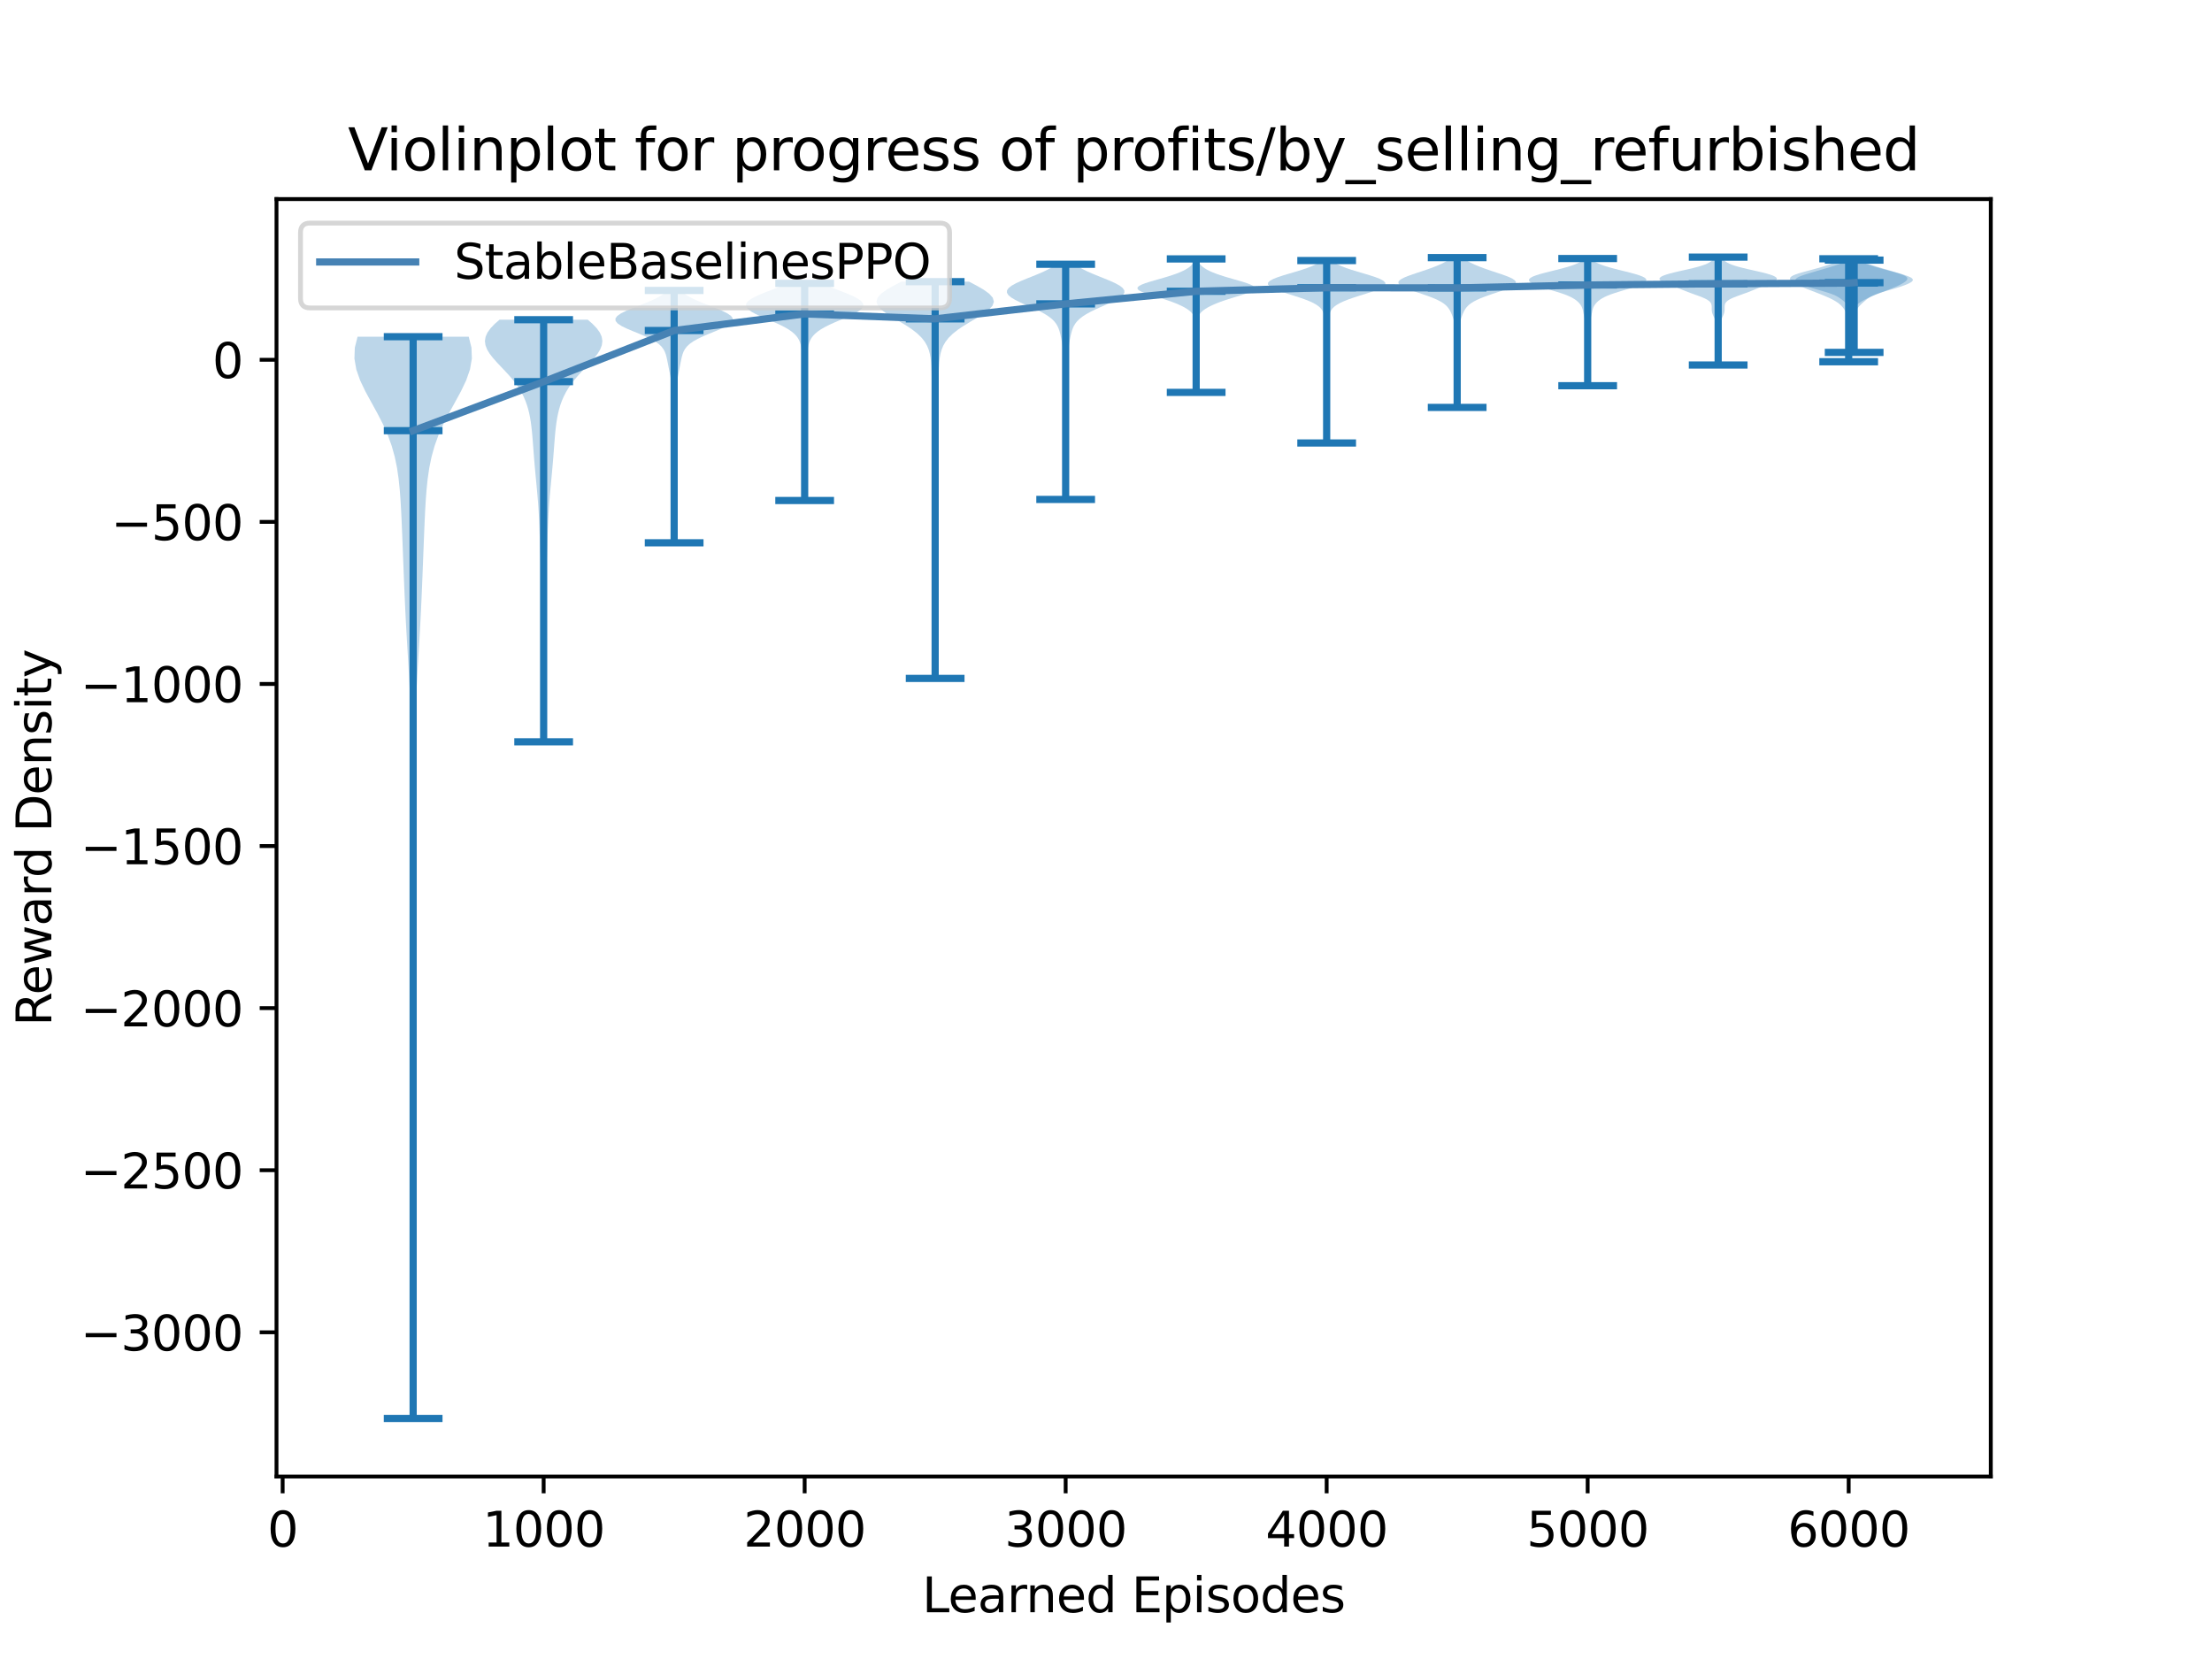 <?xml version="1.0" encoding="utf-8" standalone="no"?>
<!DOCTYPE svg PUBLIC "-//W3C//DTD SVG 1.1//EN"
  "http://www.w3.org/Graphics/SVG/1.1/DTD/svg11.dtd">
<svg xmlns:xlink="http://www.w3.org/1999/xlink" width="460.8pt" height="345.6pt" viewBox="0 0 460.8 345.6" xmlns="http://www.w3.org/2000/svg" version="1.1">
 <defs>
  <style type="text/css">*{stroke-linejoin: round; stroke-linecap: butt}</style>
 </defs>
 <g id="figure_1">
  <g id="patch_1">
   <path d="M 0 345.6 
L 460.8 345.6 
L 460.8 0 
L 0 0 
z
" style="fill: #ffffff"/>
  </g>
  <g id="axes_1">
   <g id="patch_2">
    <path d="M 57.6 307.584 
L 414.72 307.584 
L 414.72 41.472 
L 57.6 41.472 
z
" style="fill: #ffffff"/>
   </g>
   <g id="PolyCollection_1">
    <path d="M 86.138 295.488 
L 85.995 295.488 
L 85.997 293.212 
L 86.001 290.935 
L 86.008 288.659 
L 86.017 286.383 
L 86.026 284.107 
L 86.035 281.83 
L 86.043 279.554 
L 86.05 277.278 
L 86.055 275.002 
L 86.059 272.725 
L 86.062 270.449 
L 86.064 268.173 
L 86.065 265.896 
L 86.066 263.62 
L 86.066 261.344 
L 86.066 259.068 
L 86.066 256.791 
L 86.066 254.515 
L 86.066 252.239 
L 86.065 249.963 
L 86.064 247.686 
L 86.062 245.41 
L 86.059 243.134 
L 86.054 240.857 
L 86.046 238.581 
L 86.036 236.305 
L 86.022 234.029 
L 86.004 231.752 
L 85.984 229.476 
L 85.961 227.2 
L 85.936 224.924 
L 85.912 222.647 
L 85.889 220.371 
L 85.869 218.095 
L 85.852 215.818 
L 85.839 213.542 
L 85.83 211.266 
L 85.824 208.99 
L 85.82 206.713 
L 85.818 204.437 
L 85.816 202.161 
L 85.814 199.885 
L 85.811 197.608 
L 85.806 195.332 
L 85.797 193.056 
L 85.783 190.779 
L 85.763 188.503 
L 85.737 186.227 
L 85.704 183.951 
L 85.668 181.674 
L 85.632 179.398 
L 85.6 177.122 
L 85.575 174.846 
L 85.56 172.569 
L 85.556 170.293 
L 85.564 168.017 
L 85.581 165.74 
L 85.602 163.464 
L 85.623 161.188 
L 85.639 158.912 
L 85.646 156.635 
L 85.639 154.359 
L 85.616 152.083 
L 85.572 149.807 
L 85.508 147.53 
L 85.424 145.254 
L 85.32 142.978 
L 85.201 140.701 
L 85.07 138.425 
L 84.934 136.149 
L 84.797 133.873 
L 84.666 131.596 
L 84.542 129.32 
L 84.428 127.044 
L 84.324 124.768 
L 84.226 122.491 
L 84.133 120.215 
L 84.043 117.939 
L 83.955 115.662 
L 83.866 113.386 
L 83.775 111.11 
L 83.68 108.834 
L 83.573 106.557 
L 83.444 104.281 
L 83.273 102.005 
L 83.037 99.729 
L 82.704 97.452 
L 82.237 95.176 
L 81.604 92.9 
L 80.782 90.623 
L 79.771 88.347 
L 78.602 86.071 
L 77.346 83.795 
L 76.108 81.518 
L 75.022 79.242 
L 74.225 76.966 
L 73.833 74.69 
L 73.917 72.413 
L 74.488 70.137 
L 97.644 70.137 
L 97.644 70.137 
L 98.215 72.413 
L 98.3 74.69 
L 97.908 76.966 
L 97.111 79.242 
L 96.025 81.518 
L 94.787 83.795 
L 93.531 86.071 
L 92.362 88.347 
L 91.351 90.623 
L 90.529 92.9 
L 89.896 95.176 
L 89.429 97.452 
L 89.096 99.729 
L 88.859 102.005 
L 88.689 104.281 
L 88.56 106.557 
L 88.453 108.834 
L 88.358 111.11 
L 88.267 113.386 
L 88.178 115.662 
L 88.089 117.939 
L 87.999 120.215 
L 87.907 122.491 
L 87.809 124.768 
L 87.704 127.044 
L 87.591 129.32 
L 87.467 131.596 
L 87.336 133.873 
L 87.199 136.149 
L 87.063 138.425 
L 86.932 140.701 
L 86.813 142.978 
L 86.709 145.254 
L 86.625 147.53 
L 86.561 149.807 
L 86.517 152.083 
L 86.493 154.359 
L 86.486 156.635 
L 86.493 158.912 
L 86.51 161.188 
L 86.531 163.464 
L 86.552 165.74 
L 86.569 168.017 
L 86.576 170.293 
L 86.573 172.569 
L 86.558 174.846 
L 86.533 177.122 
L 86.501 179.398 
L 86.465 181.674 
L 86.429 183.951 
L 86.396 186.227 
L 86.37 188.503 
L 86.35 190.779 
L 86.336 193.056 
L 86.327 195.332 
L 86.322 197.608 
L 86.319 199.885 
L 86.317 202.161 
L 86.315 204.437 
L 86.313 206.713 
L 86.309 208.99 
L 86.303 211.266 
L 86.294 213.542 
L 86.281 215.818 
L 86.264 218.095 
L 86.244 220.371 
L 86.221 222.647 
L 86.197 224.924 
L 86.172 227.2 
L 86.149 229.476 
L 86.128 231.752 
L 86.111 234.029 
L 86.097 236.305 
L 86.087 238.581 
L 86.079 240.857 
L 86.074 243.134 
L 86.071 245.41 
L 86.069 247.686 
L 86.068 249.963 
L 86.067 252.239 
L 86.067 254.515 
L 86.067 256.791 
L 86.067 259.068 
L 86.067 261.344 
L 86.067 263.62 
L 86.068 265.896 
L 86.069 268.173 
L 86.071 270.449 
L 86.073 272.725 
L 86.077 275.002 
L 86.083 277.278 
L 86.089 279.554 
L 86.097 281.83 
L 86.106 284.107 
L 86.116 286.383 
L 86.124 288.659 
L 86.131 290.935 
L 86.136 293.212 
L 86.138 295.488 
z
" clip-path="url(#p58b51fdbda)" style="fill: #1f77b4; fill-opacity: 0.3"/>
   </g>
   <g id="PolyCollection_2">
    <path d="M 113.345 154.534 
L 113.16 154.534 
L 113.155 153.646 
L 113.15 152.757 
L 113.144 151.869 
L 113.138 150.981 
L 113.129 150.093 
L 113.119 149.204 
L 113.105 148.316 
L 113.09 147.428 
L 113.072 146.54 
L 113.054 145.651 
L 113.035 144.763 
L 113.016 143.875 
L 112.999 142.986 
L 112.985 142.098 
L 112.973 141.21 
L 112.965 140.322 
L 112.96 139.433 
L 112.958 138.545 
L 112.959 137.657 
L 112.961 136.769 
L 112.965 135.88 
L 112.969 134.992 
L 112.973 134.104 
L 112.978 133.216 
L 112.983 132.327 
L 112.987 131.439 
L 112.99 130.551 
L 112.993 129.663 
L 112.993 128.774 
L 112.99 127.886 
L 112.983 126.998 
L 112.972 126.11 
L 112.955 125.221 
L 112.932 124.333 
L 112.902 123.445 
L 112.868 122.556 
L 112.829 121.668 
L 112.786 120.78 
L 112.743 119.892 
L 112.699 119.003 
L 112.658 118.115 
L 112.618 117.227 
L 112.583 116.339 
L 112.55 115.45 
L 112.52 114.562 
L 112.492 113.674 
L 112.466 112.786 
L 112.438 111.897 
L 112.41 111.009 
L 112.379 110.121 
L 112.344 109.233 
L 112.304 108.344 
L 112.259 107.456 
L 112.208 106.568 
L 112.15 105.679 
L 112.087 104.791 
L 112.017 103.903 
L 111.943 103.015 
L 111.864 102.126 
L 111.782 101.238 
L 111.698 100.35 
L 111.614 99.462 
L 111.531 98.573 
L 111.45 97.685 
L 111.371 96.797 
L 111.296 95.909 
L 111.225 95.02 
L 111.156 94.132 
L 111.089 93.244 
L 111.022 92.356 
L 110.952 91.467 
L 110.877 90.579 
L 110.791 89.691 
L 110.692 88.803 
L 110.573 87.914 
L 110.428 87.026 
L 110.251 86.138 
L 110.033 85.249 
L 109.768 84.361 
L 109.447 83.473 
L 109.061 82.585 
L 108.604 81.696 
L 108.07 80.808 
L 107.455 79.92 
L 106.762 79.032 
L 105.999 78.143 
L 105.182 77.255 
L 104.337 76.367 
L 103.499 75.479 
L 102.711 74.59 
L 102.021 73.702 
L 101.479 72.814 
L 101.133 71.926 
L 101.019 71.037 
L 101.159 70.149 
L 101.557 69.261 
L 102.199 68.372 
L 103.05 67.484 
L 104.063 66.596 
L 122.442 66.596 
L 122.442 66.596 
L 123.454 67.484 
L 124.306 68.372 
L 124.948 69.261 
L 125.346 70.149 
L 125.486 71.037 
L 125.372 71.926 
L 125.025 72.814 
L 124.484 73.702 
L 123.794 74.59 
L 123.006 75.479 
L 122.167 76.367 
L 121.322 77.255 
L 120.506 78.143 
L 119.743 79.032 
L 119.05 79.92 
L 118.435 80.808 
L 117.9 81.696 
L 117.443 82.585 
L 117.058 83.473 
L 116.737 84.361 
L 116.471 85.249 
L 116.254 86.138 
L 116.077 87.026 
L 115.932 87.914 
L 115.813 88.803 
L 115.713 89.691 
L 115.628 90.579 
L 115.553 91.467 
L 115.483 92.356 
L 115.416 93.244 
L 115.349 94.132 
L 115.28 95.02 
L 115.209 95.909 
L 115.134 96.797 
L 115.055 97.685 
L 114.974 98.573 
L 114.891 99.462 
L 114.807 100.35 
L 114.723 101.238 
L 114.641 102.126 
L 114.562 103.015 
L 114.487 103.903 
L 114.418 104.791 
L 114.354 105.679 
L 114.297 106.568 
L 114.246 107.456 
L 114.201 108.344 
L 114.161 109.233 
L 114.126 110.121 
L 114.095 111.009 
L 114.066 111.897 
L 114.039 112.786 
L 114.012 113.674 
L 113.985 114.562 
L 113.955 115.45 
L 113.922 116.339 
L 113.886 117.227 
L 113.847 118.115 
L 113.805 119.003 
L 113.762 119.892 
L 113.718 120.78 
L 113.676 121.668 
L 113.637 122.556 
L 113.602 123.445 
L 113.573 124.333 
L 113.55 125.221 
L 113.533 126.11 
L 113.521 126.998 
L 113.515 127.886 
L 113.512 128.774 
L 113.512 129.663 
L 113.514 130.551 
L 113.518 131.439 
L 113.522 132.327 
L 113.527 133.216 
L 113.531 134.104 
L 113.536 134.992 
L 113.54 135.88 
L 113.544 136.769 
L 113.546 137.657 
L 113.546 138.545 
L 113.544 139.433 
L 113.539 140.322 
L 113.531 141.21 
L 113.52 142.098 
L 113.505 142.986 
L 113.489 143.875 
L 113.47 144.763 
L 113.451 145.651 
L 113.432 146.54 
L 113.415 147.428 
L 113.399 148.316 
L 113.386 149.204 
L 113.375 150.093 
L 113.367 150.981 
L 113.36 151.869 
L 113.355 152.757 
L 113.35 153.646 
L 113.345 154.534 
z
" clip-path="url(#p58b51fdbda)" style="fill: #1f77b4; fill-opacity: 0.3"/>
   </g>
   <g id="PolyCollection_3">
    <path d="M 140.514 113.073 
L 140.363 113.073 
L 140.365 112.542 
L 140.371 112.011 
L 140.38 111.48 
L 140.391 110.949 
L 140.402 110.418 
L 140.412 109.887 
L 140.42 109.356 
L 140.426 108.825 
L 140.431 108.294 
L 140.434 107.763 
L 140.435 107.232 
L 140.436 106.701 
L 140.435 106.171 
L 140.432 105.64 
L 140.428 105.109 
L 140.422 104.578 
L 140.412 104.047 
L 140.399 103.516 
L 140.382 102.985 
L 140.362 102.454 
L 140.34 101.923 
L 140.318 101.392 
L 140.297 100.861 
L 140.279 100.33 
L 140.265 99.799 
L 140.256 99.268 
L 140.25 98.737 
L 140.247 98.206 
L 140.247 97.675 
L 140.248 97.144 
L 140.251 96.613 
L 140.256 96.082 
L 140.266 95.551 
L 140.278 95.02 
L 140.294 94.489 
L 140.31 93.958 
L 140.326 93.428 
L 140.339 92.897 
L 140.346 92.366 
L 140.346 91.835 
L 140.339 91.304 
L 140.324 90.773 
L 140.304 90.242 
L 140.277 89.711 
L 140.246 89.18 
L 140.21 88.649 
L 140.169 88.118 
L 140.122 87.587 
L 140.07 87.056 
L 140.012 86.525 
L 139.951 85.994 
L 139.891 85.463 
L 139.838 84.932 
L 139.797 84.401 
L 139.774 83.87 
L 139.771 83.339 
L 139.787 82.808 
L 139.814 82.277 
L 139.846 81.746 
L 139.87 81.215 
L 139.877 80.685 
L 139.863 80.154 
L 139.823 79.623 
L 139.761 79.092 
L 139.679 78.561 
L 139.583 78.03 
L 139.48 77.499 
L 139.373 76.968 
L 139.267 76.437 
L 139.163 75.906 
L 139.06 75.375 
L 138.953 74.844 
L 138.833 74.313 
L 138.684 73.782 
L 138.481 73.251 
L 138.194 72.72 
L 137.787 72.189 
L 137.226 71.658 
L 136.484 71.127 
L 135.548 70.596 
L 134.433 70.065 
L 133.184 69.534 
L 131.878 69.003 
L 130.618 68.472 
L 129.521 67.942 
L 128.7 67.411 
L 128.244 66.88 
L 128.205 66.349 
L 128.586 65.818 
L 129.348 65.287 
L 130.411 64.756 
L 131.675 64.225 
L 133.032 63.694 
L 134.383 63.163 
L 135.648 62.632 
L 136.77 62.101 
L 137.72 61.57 
L 138.488 61.039 
L 139.083 60.508 
L 141.793 60.508 
L 141.793 60.508 
L 142.389 61.039 
L 143.157 61.57 
L 144.106 62.101 
L 145.229 62.632 
L 146.494 63.163 
L 147.845 63.694 
L 149.202 64.225 
L 150.465 64.756 
L 151.529 65.287 
L 152.29 65.818 
L 152.672 66.349 
L 152.633 66.88 
L 152.177 67.411 
L 151.356 67.942 
L 150.259 68.472 
L 148.999 69.003 
L 147.693 69.534 
L 146.444 70.065 
L 145.329 70.596 
L 144.393 71.127 
L 143.65 71.658 
L 143.089 72.189 
L 142.683 72.72 
L 142.396 73.251 
L 142.193 73.782 
L 142.043 74.313 
L 141.923 74.844 
L 141.817 75.375 
L 141.714 75.906 
L 141.61 76.437 
L 141.504 76.968 
L 141.397 77.499 
L 141.293 78.03 
L 141.198 78.561 
L 141.116 79.092 
L 141.053 79.623 
L 141.014 80.154 
L 140.999 80.685 
L 141.007 81.215 
L 141.031 81.746 
L 141.062 82.277 
L 141.09 82.808 
L 141.106 83.339 
L 141.103 83.87 
L 141.08 84.401 
L 141.039 84.932 
L 140.985 85.463 
L 140.925 85.994 
L 140.864 86.525 
L 140.807 87.056 
L 140.754 87.587 
L 140.708 88.118 
L 140.667 88.649 
L 140.631 89.18 
L 140.599 89.711 
L 140.573 90.242 
L 140.552 90.773 
L 140.538 91.304 
L 140.531 91.835 
L 140.531 92.366 
L 140.538 92.897 
L 140.55 93.428 
L 140.566 93.958 
L 140.583 94.489 
L 140.598 95.02 
L 140.611 95.551 
L 140.62 96.082 
L 140.626 96.613 
L 140.629 97.144 
L 140.63 97.675 
L 140.629 98.206 
L 140.626 98.737 
L 140.621 99.268 
L 140.611 99.799 
L 140.597 100.33 
L 140.58 100.861 
L 140.559 101.392 
L 140.537 101.923 
L 140.515 102.454 
L 140.495 102.985 
L 140.478 103.516 
L 140.465 104.047 
L 140.455 104.578 
L 140.448 105.109 
L 140.444 105.64 
L 140.442 106.171 
L 140.441 106.701 
L 140.441 107.232 
L 140.443 107.763 
L 140.446 108.294 
L 140.45 108.825 
L 140.457 109.356 
L 140.465 109.887 
L 140.475 110.418 
L 140.486 110.949 
L 140.497 111.48 
L 140.506 112.011 
L 140.512 112.542 
L 140.514 113.073 
z
" clip-path="url(#p58b51fdbda)" style="fill: #1f77b4; fill-opacity: 0.3"/>
   </g>
   <g id="PolyCollection_4">
    <path d="M 167.711 104.259 
L 167.538 104.259 
L 167.534 103.802 
L 167.53 103.346 
L 167.527 102.889 
L 167.522 102.432 
L 167.514 101.975 
L 167.504 101.518 
L 167.492 101.061 
L 167.481 100.604 
L 167.471 100.148 
L 167.465 99.691 
L 167.465 99.234 
L 167.471 98.777 
L 167.482 98.32 
L 167.497 97.863 
L 167.513 97.407 
L 167.529 96.95 
L 167.542 96.493 
L 167.549 96.036 
L 167.55 95.579 
L 167.546 95.122 
L 167.535 94.665 
L 167.521 94.209 
L 167.506 93.752 
L 167.491 93.295 
L 167.479 92.838 
L 167.471 92.381 
L 167.469 91.924 
L 167.472 91.468 
L 167.479 91.011 
L 167.488 90.554 
L 167.497 90.097 
L 167.503 89.64 
L 167.504 89.183 
L 167.5 88.726 
L 167.491 88.27 
L 167.477 87.813 
L 167.46 87.356 
L 167.441 86.899 
L 167.422 86.442 
L 167.403 85.985 
L 167.386 85.528 
L 167.37 85.072 
L 167.357 84.615 
L 167.345 84.158 
L 167.335 83.701 
L 167.325 83.244 
L 167.317 82.787 
L 167.308 82.331 
L 167.299 81.874 
L 167.288 81.417 
L 167.275 80.96 
L 167.261 80.503 
L 167.246 80.046 
L 167.232 79.589 
L 167.219 79.133 
L 167.208 78.676 
L 167.199 78.219 
L 167.193 77.762 
L 167.187 77.305 
L 167.181 76.848 
L 167.174 76.392 
L 167.164 75.935 
L 167.152 75.478 
L 167.136 75.021 
L 167.117 74.564 
L 167.093 74.107 
L 167.065 73.65 
L 167.027 73.194 
L 166.977 72.737 
L 166.907 72.28 
L 166.809 71.823 
L 166.673 71.366 
L 166.485 70.909 
L 166.232 70.453 
L 165.898 69.996 
L 165.467 69.539 
L 164.925 69.082 
L 164.264 68.625 
L 163.481 68.168 
L 162.583 67.711 
L 161.59 67.255 
L 160.531 66.798 
L 159.449 66.341 
L 158.396 65.884 
L 157.427 65.427 
L 156.596 64.97 
L 155.955 64.513 
L 155.544 64.057 
L 155.391 63.6 
L 155.508 63.143 
L 155.894 62.686 
L 156.529 62.229 
L 157.379 61.772 
L 158.398 61.316 
L 159.528 60.859 
L 160.711 60.402 
L 161.885 59.945 
L 162.997 59.488 
L 164.006 59.031 
L 171.243 59.031 
L 171.243 59.031 
L 172.251 59.488 
L 173.364 59.945 
L 174.538 60.402 
L 175.72 60.859 
L 176.851 61.316 
L 177.869 61.772 
L 178.719 62.229 
L 179.354 62.686 
L 179.74 63.143 
L 179.858 63.6 
L 179.705 64.057 
L 179.293 64.513 
L 178.652 64.97 
L 177.822 65.427 
L 176.853 65.884 
L 175.799 66.341 
L 174.718 66.798 
L 173.659 67.255 
L 172.665 67.711 
L 171.767 68.168 
L 170.984 68.625 
L 170.323 69.082 
L 169.782 69.539 
L 169.351 69.996 
L 169.016 70.453 
L 168.763 70.909 
L 168.576 71.366 
L 168.439 71.823 
L 168.341 72.28 
L 168.272 72.737 
L 168.221 73.194 
L 168.184 73.65 
L 168.155 74.107 
L 168.132 74.564 
L 168.113 75.021 
L 168.097 75.478 
L 168.084 75.935 
L 168.074 76.392 
L 168.067 76.848 
L 168.061 77.305 
L 168.056 77.762 
L 168.049 78.219 
L 168.041 78.676 
L 168.03 79.133 
L 168.017 79.589 
L 168.003 80.046 
L 167.988 80.503 
L 167.974 80.96 
L 167.961 81.417 
L 167.95 81.874 
L 167.94 82.331 
L 167.932 82.787 
L 167.923 83.244 
L 167.914 83.701 
L 167.903 84.158 
L 167.892 84.615 
L 167.878 85.072 
L 167.863 85.528 
L 167.845 85.985 
L 167.827 86.442 
L 167.808 86.899 
L 167.789 87.356 
L 167.772 87.813 
L 167.758 88.27 
L 167.749 88.726 
L 167.745 89.183 
L 167.746 89.64 
L 167.752 90.097 
L 167.76 90.554 
L 167.769 91.011 
L 167.776 91.468 
L 167.779 91.924 
L 167.777 92.381 
L 167.77 92.838 
L 167.758 93.295 
L 167.743 93.752 
L 167.727 94.209 
L 167.713 94.665 
L 167.703 95.122 
L 167.698 95.579 
L 167.699 96.036 
L 167.707 96.493 
L 167.719 96.95 
L 167.735 97.407 
L 167.752 97.863 
L 167.767 98.32 
L 167.778 98.777 
L 167.783 99.234 
L 167.783 99.691 
L 167.777 100.148 
L 167.768 100.604 
L 167.756 101.061 
L 167.744 101.518 
L 167.734 101.975 
L 167.727 102.432 
L 167.722 102.889 
L 167.718 103.346 
L 167.715 103.802 
L 167.711 104.259 
z
" clip-path="url(#p58b51fdbda)" style="fill: #1f77b4; fill-opacity: 0.3"/>
   </g>
   <g id="PolyCollection_5">
    <path d="M 194.876 141.329 
L 194.744 141.329 
L 194.746 140.494 
L 194.751 139.659 
L 194.759 138.824 
L 194.769 137.989 
L 194.778 137.155 
L 194.787 136.32 
L 194.794 135.485 
L 194.799 134.65 
L 194.803 133.815 
L 194.804 132.98 
L 194.804 132.145 
L 194.802 131.311 
L 194.798 130.476 
L 194.793 129.641 
L 194.785 128.806 
L 194.776 127.971 
L 194.767 127.136 
L 194.757 126.301 
L 194.75 125.467 
L 194.745 124.632 
L 194.744 123.797 
L 194.747 122.962 
L 194.752 122.127 
L 194.761 121.292 
L 194.77 120.457 
L 194.779 119.623 
L 194.786 118.788 
L 194.791 117.953 
L 194.792 117.118 
L 194.791 116.283 
L 194.787 115.448 
L 194.779 114.613 
L 194.769 113.779 
L 194.758 112.944 
L 194.746 112.109 
L 194.734 111.274 
L 194.723 110.439 
L 194.713 109.604 
L 194.703 108.769 
L 194.693 107.934 
L 194.682 107.1 
L 194.669 106.265 
L 194.655 105.43 
L 194.638 104.595 
L 194.619 103.76 
L 194.598 102.925 
L 194.577 102.09 
L 194.556 101.256 
L 194.535 100.421 
L 194.515 99.586 
L 194.495 98.751 
L 194.477 97.916 
L 194.459 97.081 
L 194.442 96.246 
L 194.426 95.412 
L 194.412 94.577 
L 194.399 93.742 
L 194.389 92.907 
L 194.381 92.072 
L 194.375 91.237 
L 194.372 90.402 
L 194.37 89.568 
L 194.367 88.733 
L 194.361 87.898 
L 194.35 87.063 
L 194.332 86.228 
L 194.306 85.393 
L 194.275 84.558 
L 194.241 83.723 
L 194.207 82.889 
L 194.176 82.054 
L 194.15 81.219 
L 194.128 80.384 
L 194.11 79.549 
L 194.093 78.714 
L 194.073 77.879 
L 194.048 77.045 
L 194.01 76.21 
L 193.949 75.375 
L 193.853 74.54 
L 193.701 73.705 
L 193.471 72.87 
L 193.132 72.035 
L 192.652 71.201 
L 192 70.366 
L 191.15 69.531 
L 190.097 68.696 
L 188.856 67.861 
L 187.482 67.026 
L 186.065 66.191 
L 184.728 65.357 
L 183.614 64.522 
L 182.861 63.687 
L 182.577 62.852 
L 182.812 62.017 
L 183.55 61.182 
L 184.709 60.347 
L 186.155 59.513 
L 187.731 58.678 
L 201.89 58.678 
L 201.89 58.678 
L 203.466 59.513 
L 204.911 60.347 
L 206.07 61.182 
L 206.809 62.017 
L 207.044 62.852 
L 206.759 63.687 
L 206.006 64.522 
L 204.892 65.357 
L 203.555 66.191 
L 202.138 67.026 
L 200.764 67.861 
L 199.524 68.696 
L 198.47 69.531 
L 197.621 70.366 
L 196.968 71.201 
L 196.488 72.035 
L 196.149 72.87 
L 195.919 73.705 
L 195.768 74.54 
L 195.671 75.375 
L 195.611 76.21 
L 195.572 77.045 
L 195.547 77.879 
L 195.528 78.714 
L 195.511 79.549 
L 195.492 80.384 
L 195.47 81.219 
L 195.444 82.054 
L 195.413 82.889 
L 195.379 83.723 
L 195.345 84.558 
L 195.314 85.393 
L 195.289 86.228 
L 195.27 87.063 
L 195.259 87.898 
L 195.253 88.733 
L 195.25 89.568 
L 195.248 90.402 
L 195.245 91.237 
L 195.24 92.072 
L 195.232 92.907 
L 195.221 93.742 
L 195.209 94.577 
L 195.194 95.412 
L 195.179 96.246 
L 195.162 97.081 
L 195.144 97.916 
L 195.125 98.751 
L 195.105 99.586 
L 195.085 100.421 
L 195.064 101.256 
L 195.043 102.09 
L 195.022 102.925 
L 195.002 103.76 
L 194.983 104.595 
L 194.966 105.43 
L 194.951 106.265 
L 194.938 107.1 
L 194.928 107.934 
L 194.918 108.769 
L 194.908 109.604 
L 194.897 110.439 
L 194.886 111.274 
L 194.874 112.109 
L 194.862 112.944 
L 194.851 113.779 
L 194.841 114.613 
L 194.834 115.448 
L 194.829 116.283 
L 194.828 117.118 
L 194.83 117.953 
L 194.835 118.788 
L 194.842 119.623 
L 194.851 120.457 
L 194.86 121.292 
L 194.868 122.127 
L 194.874 122.962 
L 194.876 123.797 
L 194.875 124.632 
L 194.87 125.467 
L 194.863 126.301 
L 194.854 127.136 
L 194.844 127.971 
L 194.835 128.806 
L 194.828 129.641 
L 194.822 130.476 
L 194.818 131.311 
L 194.816 132.145 
L 194.816 132.98 
L 194.818 133.815 
L 194.821 134.65 
L 194.826 135.485 
L 194.833 136.32 
L 194.842 137.155 
L 194.852 137.989 
L 194.861 138.824 
L 194.869 139.659 
L 194.875 140.494 
L 194.876 141.329 
z
" clip-path="url(#p58b51fdbda)" style="fill: #1f77b4; fill-opacity: 0.3"/>
   </g>
   <g id="PolyCollection_6">
    <path d="M 222.169 104.043 
L 221.823 104.043 
L 221.81 103.548 
L 221.802 103.053 
L 221.8 102.558 
L 221.806 102.063 
L 221.817 101.568 
L 221.834 101.073 
L 221.854 100.579 
L 221.876 100.084 
L 221.898 99.589 
L 221.919 99.094 
L 221.936 98.599 
L 221.95 98.104 
L 221.96 97.609 
L 221.965 97.114 
L 221.965 96.62 
L 221.961 96.125 
L 221.951 95.63 
L 221.937 95.135 
L 221.917 94.64 
L 221.894 94.145 
L 221.867 93.65 
L 221.838 93.156 
L 221.808 92.661 
L 221.78 92.166 
L 221.755 91.671 
L 221.735 91.176 
L 221.72 90.681 
L 221.711 90.186 
L 221.707 89.691 
L 221.706 89.197 
L 221.706 88.702 
L 221.705 88.207 
L 221.701 87.712 
L 221.694 87.217 
L 221.682 86.722 
L 221.667 86.227 
L 221.65 85.732 
L 221.633 85.238 
L 221.618 84.743 
L 221.607 84.248 
L 221.602 83.753 
L 221.603 83.258 
L 221.608 82.763 
L 221.618 82.268 
L 221.628 81.774 
L 221.636 81.279 
L 221.641 80.784 
L 221.639 80.289 
L 221.63 79.794 
L 221.615 79.299 
L 221.596 78.804 
L 221.575 78.309 
L 221.556 77.815 
L 221.541 77.32 
L 221.531 76.825 
L 221.527 76.33 
L 221.527 75.835 
L 221.529 75.34 
L 221.529 74.845 
L 221.523 74.351 
L 221.507 73.856 
L 221.48 73.361 
L 221.438 72.866 
L 221.382 72.371 
L 221.314 71.876 
L 221.235 71.381 
L 221.146 70.886 
L 221.05 70.392 
L 220.946 69.897 
L 220.828 69.402 
L 220.689 68.907 
L 220.516 68.412 
L 220.292 67.917 
L 219.997 67.422 
L 219.608 66.927 
L 219.106 66.433 
L 218.474 65.938 
L 217.707 65.443 
L 216.807 64.948 
L 215.793 64.453 
L 214.699 63.958 
L 213.574 63.463 
L 212.478 62.969 
L 211.482 62.474 
L 210.657 61.979 
L 210.066 61.484 
L 209.762 60.989 
L 209.775 60.494 
L 210.11 59.999 
L 210.746 59.504 
L 211.637 59.01 
L 212.721 58.515 
L 213.921 58.02 
L 215.162 57.525 
L 216.373 57.03 
L 217.498 56.535 
L 218.497 56.04 
L 219.347 55.545 
L 220.044 55.051 
L 223.948 55.051 
L 223.948 55.051 
L 224.645 55.545 
L 225.496 56.04 
L 226.494 56.535 
L 227.619 57.03 
L 228.831 57.525 
L 230.071 58.02 
L 231.272 58.515 
L 232.355 59.01 
L 233.246 59.504 
L 233.882 59.999 
L 234.217 60.494 
L 234.23 60.989 
L 233.926 61.484 
L 233.336 61.979 
L 232.51 62.474 
L 231.514 62.969 
L 230.419 63.463 
L 229.293 63.958 
L 228.199 64.453 
L 227.185 64.948 
L 226.285 65.443 
L 225.518 65.938 
L 224.887 66.433 
L 224.384 66.927 
L 223.996 67.422 
L 223.7 67.917 
L 223.476 68.412 
L 223.303 68.907 
L 223.164 69.402 
L 223.047 69.897 
L 222.942 70.392 
L 222.846 70.886 
L 222.758 71.381 
L 222.678 71.876 
L 222.61 72.371 
L 222.554 72.866 
L 222.513 73.361 
L 222.485 73.856 
L 222.469 74.351 
L 222.464 74.845 
L 222.464 75.34 
L 222.465 75.835 
L 222.465 76.33 
L 222.461 76.825 
L 222.451 77.32 
L 222.436 77.815 
L 222.417 78.309 
L 222.396 78.804 
L 222.377 79.299 
L 222.362 79.794 
L 222.354 80.289 
L 222.352 80.784 
L 222.356 81.279 
L 222.364 81.774 
L 222.374 82.268 
L 222.384 82.763 
L 222.39 83.258 
L 222.39 83.753 
L 222.385 84.248 
L 222.375 84.743 
L 222.36 85.238 
L 222.343 85.732 
L 222.325 86.227 
L 222.31 86.722 
L 222.299 87.217 
L 222.291 87.712 
L 222.287 88.207 
L 222.286 88.702 
L 222.286 89.197 
L 222.285 89.691 
L 222.281 90.186 
L 222.272 90.681 
L 222.257 91.176 
L 222.237 91.671 
L 222.212 92.166 
L 222.184 92.661 
L 222.155 93.156 
L 222.126 93.65 
L 222.099 94.145 
L 222.075 94.64 
L 222.056 95.135 
L 222.041 95.63 
L 222.032 96.125 
L 222.027 96.62 
L 222.027 97.114 
L 222.032 97.609 
L 222.042 98.104 
L 222.056 98.599 
L 222.073 99.094 
L 222.094 99.589 
L 222.116 100.084 
L 222.138 100.579 
L 222.158 101.073 
L 222.175 101.568 
L 222.187 102.063 
L 222.192 102.558 
L 222.191 103.053 
L 222.183 103.548 
L 222.169 104.043 
z
" clip-path="url(#p58b51fdbda)" style="fill: #1f77b4; fill-opacity: 0.3"/>
   </g>
   <g id="PolyCollection_7">
    <path d="M 249.282 81.737 
L 249.082 81.737 
L 249.084 81.457 
L 249.09 81.176 
L 249.099 80.895 
L 249.107 80.614 
L 249.112 80.333 
L 249.113 80.053 
L 249.109 79.772 
L 249.101 79.491 
L 249.092 79.21 
L 249.084 78.93 
L 249.078 78.649 
L 249.077 78.368 
L 249.078 78.087 
L 249.081 77.806 
L 249.083 77.526 
L 249.081 77.245 
L 249.074 76.964 
L 249.062 76.683 
L 249.047 76.402 
L 249.031 76.122 
L 249.017 75.841 
L 249.008 75.56 
L 249.006 75.279 
L 249.012 74.998 
L 249.024 74.718 
L 249.042 74.437 
L 249.062 74.156 
L 249.08 73.875 
L 249.092 73.594 
L 249.097 73.314 
L 249.091 73.033 
L 249.074 72.752 
L 249.046 72.471 
L 249.009 72.19 
L 248.965 71.91 
L 248.918 71.629 
L 248.869 71.348 
L 248.821 71.067 
L 248.775 70.786 
L 248.734 70.506 
L 248.699 70.225 
L 248.675 69.944 
L 248.666 69.663 
L 248.675 69.383 
L 248.704 69.102 
L 248.75 68.821 
L 248.809 68.54 
L 248.873 68.259 
L 248.931 67.979 
L 248.977 67.698 
L 249.003 67.417 
L 249.007 67.136 
L 248.986 66.855 
L 248.941 66.575 
L 248.87 66.294 
L 248.77 66.013 
L 248.639 65.732 
L 248.468 65.451 
L 248.249 65.171 
L 247.974 64.89 
L 247.637 64.609 
L 247.234 64.328 
L 246.764 64.047 
L 246.228 63.767 
L 245.629 63.486 
L 244.967 63.205 
L 244.243 62.924 
L 243.458 62.643 
L 242.615 62.363 
L 241.724 62.082 
L 240.805 61.801 
L 239.886 61.52 
L 239.011 61.239 
L 238.228 60.959 
L 237.591 60.678 
L 237.151 60.397 
L 236.948 60.116 
L 237.003 59.836 
L 237.315 59.555 
L 237.859 59.274 
L 238.594 58.993 
L 239.466 58.712 
L 240.42 58.432 
L 241.406 58.151 
L 242.382 57.87 
L 243.319 57.589 
L 244.194 57.308 
L 244.995 57.028 
L 245.715 56.747 
L 246.352 56.466 
L 246.906 56.185 
L 247.379 55.904 
L 247.776 55.624 
L 248.102 55.343 
L 248.363 55.062 
L 248.568 54.781 
L 248.723 54.5 
L 248.839 54.22 
L 248.926 53.939 
L 249.439 53.939 
L 249.439 53.939 
L 249.525 54.22 
L 249.641 54.5 
L 249.797 54.781 
L 250.001 55.062 
L 250.262 55.343 
L 250.588 55.624 
L 250.985 55.904 
L 251.459 56.185 
L 252.012 56.466 
L 252.649 56.747 
L 253.369 57.028 
L 254.17 57.308 
L 255.045 57.589 
L 255.982 57.87 
L 256.958 58.151 
L 257.944 58.432 
L 258.898 58.712 
L 259.77 58.993 
L 260.505 59.274 
L 261.049 59.555 
L 261.361 59.836 
L 261.416 60.116 
L 261.213 60.397 
L 260.773 60.678 
L 260.136 60.959 
L 259.353 61.239 
L 258.478 61.52 
L 257.559 61.801 
L 256.64 62.082 
L 255.749 62.363 
L 254.906 62.643 
L 254.121 62.924 
L 253.397 63.205 
L 252.735 63.486 
L 252.136 63.767 
L 251.6 64.047 
L 251.13 64.328 
L 250.727 64.609 
L 250.39 64.89 
L 250.115 65.171 
L 249.897 65.451 
L 249.726 65.732 
L 249.594 66.013 
L 249.495 66.294 
L 249.423 66.575 
L 249.378 66.855 
L 249.357 67.136 
L 249.361 67.417 
L 249.387 67.698 
L 249.433 67.979 
L 249.491 68.259 
L 249.555 68.54 
L 249.614 68.821 
L 249.66 69.102 
L 249.689 69.383 
L 249.698 69.663 
L 249.689 69.944 
L 249.665 70.225 
L 249.63 70.506 
L 249.589 70.786 
L 249.543 71.067 
L 249.495 71.348 
L 249.446 71.629 
L 249.399 71.91 
L 249.355 72.19 
L 249.318 72.471 
L 249.291 72.752 
L 249.273 73.033 
L 249.268 73.314 
L 249.272 73.594 
L 249.285 73.875 
L 249.302 74.156 
L 249.322 74.437 
L 249.34 74.718 
L 249.352 74.998 
L 249.358 75.279 
L 249.356 75.56 
L 249.347 75.841 
L 249.333 76.122 
L 249.317 76.402 
L 249.302 76.683 
L 249.29 76.964 
L 249.283 77.245 
L 249.281 77.526 
L 249.283 77.806 
L 249.286 78.087 
L 249.288 78.368 
L 249.286 78.649 
L 249.28 78.93 
L 249.272 79.21 
L 249.263 79.491 
L 249.255 79.772 
L 249.251 80.053 
L 249.252 80.333 
L 249.257 80.614 
L 249.266 80.895 
L 249.274 81.176 
L 249.28 81.457 
L 249.282 81.737 
z
" clip-path="url(#p58b51fdbda)" style="fill: #1f77b4; fill-opacity: 0.3"/>
   </g>
   <g id="PolyCollection_8">
    <path d="M 276.457 92.283 
L 276.279 92.283 
L 276.283 91.899 
L 276.293 91.515 
L 276.307 91.132 
L 276.323 90.748 
L 276.337 90.364 
L 276.349 89.98 
L 276.357 89.596 
L 276.362 89.212 
L 276.365 88.828 
L 276.367 88.445 
L 276.367 88.061 
L 276.368 87.677 
L 276.368 87.293 
L 276.368 86.909 
L 276.368 86.525 
L 276.368 86.141 
L 276.368 85.758 
L 276.368 85.374 
L 276.367 84.99 
L 276.367 84.606 
L 276.365 84.222 
L 276.361 83.838 
L 276.356 83.455 
L 276.347 83.071 
L 276.335 82.687 
L 276.32 82.303 
L 276.305 81.919 
L 276.291 81.535 
L 276.282 81.151 
L 276.279 80.768 
L 276.282 80.384 
L 276.291 80 
L 276.3 79.616 
L 276.307 79.232 
L 276.307 78.848 
L 276.296 78.464 
L 276.274 78.081 
L 276.242 77.697 
L 276.201 77.313 
L 276.156 76.929 
L 276.111 76.545 
L 276.073 76.161 
L 276.046 75.777 
L 276.034 75.394 
L 276.037 75.01 
L 276.054 74.626 
L 276.081 74.242 
L 276.114 73.858 
L 276.147 73.474 
L 276.176 73.09 
L 276.196 72.707 
L 276.207 72.323 
L 276.207 71.939 
L 276.201 71.555 
L 276.192 71.171 
L 276.186 70.787 
L 276.186 70.403 
L 276.193 70.02 
L 276.205 69.636 
L 276.216 69.252 
L 276.221 68.868 
L 276.214 68.484 
L 276.193 68.1 
L 276.158 67.716 
L 276.111 67.333 
L 276.056 66.949 
L 275.996 66.565 
L 275.932 66.181 
L 275.858 65.797 
L 275.765 65.413 
L 275.634 65.029 
L 275.443 64.646 
L 275.165 64.262 
L 274.774 63.878 
L 274.248 63.494 
L 273.571 63.11 
L 272.737 62.726 
L 271.754 62.342 
L 270.646 61.959 
L 269.452 61.575 
L 268.229 61.191 
L 267.045 60.807 
L 265.974 60.423 
L 265.089 60.039 
L 264.458 59.655 
L 264.134 59.272 
L 264.154 58.888 
L 264.526 58.504 
L 265.226 58.12 
L 266.2 57.736 
L 267.373 57.352 
L 268.654 56.968 
L 269.956 56.585 
L 271.203 56.201 
L 272.337 55.817 
L 273.319 55.433 
L 274.132 55.049 
L 274.777 54.665 
L 275.269 54.281 
L 277.467 54.281 
L 277.467 54.281 
L 277.959 54.665 
L 278.604 55.049 
L 279.417 55.433 
L 280.399 55.817 
L 281.533 56.201 
L 282.78 56.585 
L 284.082 56.968 
L 285.363 57.352 
L 286.536 57.736 
L 287.51 58.12 
L 288.21 58.504 
L 288.582 58.888 
L 288.602 59.272 
L 288.278 59.655 
L 287.647 60.039 
L 286.762 60.423 
L 285.691 60.807 
L 284.507 61.191 
L 283.284 61.575 
L 282.09 61.959 
L 280.982 62.342 
L 279.999 62.726 
L 279.165 63.11 
L 278.488 63.494 
L 277.962 63.878 
L 277.571 64.262 
L 277.293 64.646 
L 277.102 65.029 
L 276.971 65.413 
L 276.878 65.797 
L 276.804 66.181 
L 276.74 66.565 
L 276.68 66.949 
L 276.625 67.333 
L 276.578 67.716 
L 276.543 68.1 
L 276.522 68.484 
L 276.515 68.868 
L 276.52 69.252 
L 276.531 69.636 
L 276.543 70.02 
L 276.55 70.403 
L 276.55 70.787 
L 276.544 71.171 
L 276.535 71.555 
L 276.529 71.939 
L 276.529 72.323 
L 276.54 72.707 
L 276.56 73.09 
L 276.589 73.474 
L 276.622 73.858 
L 276.655 74.242 
L 276.682 74.626 
L 276.699 75.01 
L 276.702 75.394 
L 276.69 75.777 
L 276.663 76.161 
L 276.625 76.545 
L 276.58 76.929 
L 276.535 77.313 
L 276.494 77.697 
L 276.462 78.081 
L 276.44 78.464 
L 276.429 78.848 
L 276.429 79.232 
L 276.436 79.616 
L 276.445 80 
L 276.454 80.384 
L 276.457 80.768 
L 276.454 81.151 
L 276.445 81.535 
L 276.431 81.919 
L 276.416 82.303 
L 276.401 82.687 
L 276.389 83.071 
L 276.38 83.455 
L 276.375 83.838 
L 276.371 84.222 
L 276.37 84.606 
L 276.369 84.99 
L 276.368 85.374 
L 276.368 85.758 
L 276.368 86.141 
L 276.368 86.525 
L 276.368 86.909 
L 276.368 87.293 
L 276.368 87.677 
L 276.369 88.061 
L 276.369 88.445 
L 276.371 88.828 
L 276.374 89.212 
L 276.379 89.596 
L 276.387 89.98 
L 276.399 90.364 
L 276.413 90.748 
L 276.429 91.132 
L 276.443 91.515 
L 276.453 91.899 
L 276.457 92.283 
z
" clip-path="url(#p58b51fdbda)" style="fill: #1f77b4; fill-opacity: 0.3"/>
   </g>
   <g id="PolyCollection_9">
    <path d="M 303.684 84.874 
L 303.423 84.874 
L 303.414 84.559 
L 303.407 84.244 
L 303.405 83.929 
L 303.406 83.613 
L 303.411 83.298 
L 303.418 82.983 
L 303.426 82.668 
L 303.434 82.353 
L 303.441 82.037 
L 303.445 81.722 
L 303.446 81.407 
L 303.444 81.092 
L 303.439 80.776 
L 303.431 80.461 
L 303.423 80.146 
L 303.414 79.831 
L 303.408 79.516 
L 303.403 79.2 
L 303.4 78.885 
L 303.4 78.57 
L 303.402 78.255 
L 303.404 77.939 
L 303.408 77.624 
L 303.41 77.309 
L 303.411 76.994 
L 303.411 76.679 
L 303.407 76.363 
L 303.4 76.048 
L 303.39 75.733 
L 303.375 75.418 
L 303.356 75.102 
L 303.333 74.787 
L 303.306 74.472 
L 303.275 74.157 
L 303.243 73.842 
L 303.211 73.526 
L 303.181 73.211 
L 303.155 72.896 
L 303.134 72.581 
L 303.121 72.265 
L 303.115 71.95 
L 303.116 71.635 
L 303.125 71.32 
L 303.139 71.004 
L 303.158 70.689 
L 303.178 70.374 
L 303.197 70.059 
L 303.213 69.744 
L 303.222 69.428 
L 303.223 69.113 
L 303.214 68.798 
L 303.193 68.483 
L 303.159 68.167 
L 303.113 67.852 
L 303.054 67.537 
L 302.982 67.222 
L 302.9 66.907 
L 302.808 66.591 
L 302.708 66.276 
L 302.6 65.961 
L 302.484 65.646 
L 302.358 65.33 
L 302.217 65.015 
L 302.057 64.7 
L 301.869 64.385 
L 301.642 64.07 
L 301.363 63.754 
L 301.02 63.439 
L 300.598 63.124 
L 300.087 62.809 
L 299.482 62.493 
L 298.781 62.178 
L 297.991 61.863 
L 297.126 61.548 
L 296.208 61.232 
L 295.265 60.917 
L 294.334 60.602 
L 293.456 60.287 
L 292.673 59.972 
L 292.032 59.656 
L 291.573 59.341 
L 291.329 59.026 
L 291.32 58.711 
L 291.549 58.395 
L 291.999 58.08 
L 292.64 57.765 
L 293.428 57.45 
L 294.315 57.135 
L 295.254 56.819 
L 296.204 56.504 
L 297.135 56.189 
L 298.026 55.874 
L 298.863 55.558 
L 299.637 55.243 
L 300.341 54.928 
L 300.971 54.613 
L 301.522 54.298 
L 301.992 53.982 
L 302.383 53.667 
L 304.725 53.667 
L 304.725 53.667 
L 305.116 53.982 
L 305.586 54.298 
L 306.137 54.613 
L 306.767 54.928 
L 307.471 55.243 
L 308.245 55.558 
L 309.082 55.874 
L 309.973 56.189 
L 310.904 56.504 
L 311.854 56.819 
L 312.793 57.135 
L 313.68 57.45 
L 314.468 57.765 
L 315.109 58.08 
L 315.559 58.395 
L 315.788 58.711 
L 315.779 59.026 
L 315.535 59.341 
L 315.076 59.656 
L 314.435 59.972 
L 313.652 60.287 
L 312.774 60.602 
L 311.843 60.917 
L 310.9 61.232 
L 309.982 61.548 
L 309.117 61.863 
L 308.327 62.178 
L 307.626 62.493 
L 307.021 62.809 
L 306.51 63.124 
L 306.088 63.439 
L 305.745 63.754 
L 305.466 64.07 
L 305.239 64.385 
L 305.051 64.7 
L 304.89 65.015 
L 304.75 65.33 
L 304.624 65.646 
L 304.508 65.961 
L 304.4 66.276 
L 304.3 66.591 
L 304.208 66.907 
L 304.126 67.222 
L 304.054 67.537 
L 303.995 67.852 
L 303.948 68.167 
L 303.915 68.483 
L 303.894 68.798 
L 303.885 69.113 
L 303.886 69.428 
L 303.895 69.744 
L 303.911 70.059 
L 303.93 70.374 
L 303.95 70.689 
L 303.969 71.004 
L 303.983 71.32 
L 303.992 71.635 
L 303.993 71.95 
L 303.987 72.265 
L 303.974 72.581 
L 303.953 72.896 
L 303.927 73.211 
L 303.897 73.526 
L 303.865 73.842 
L 303.833 74.157 
L 303.802 74.472 
L 303.775 74.787 
L 303.752 75.102 
L 303.733 75.418 
L 303.718 75.733 
L 303.708 76.048 
L 303.701 76.363 
L 303.697 76.679 
L 303.696 76.994 
L 303.698 77.309 
L 303.7 77.624 
L 303.704 77.939 
L 303.706 78.255 
L 303.708 78.57 
L 303.708 78.885 
L 303.705 79.2 
L 303.7 79.516 
L 303.693 79.831 
L 303.685 80.146 
L 303.677 80.461 
L 303.669 80.776 
L 303.664 81.092 
L 303.662 81.407 
L 303.663 81.722 
L 303.667 82.037 
L 303.674 82.353 
L 303.682 82.668 
L 303.69 82.983 
L 303.697 83.298 
L 303.702 83.613 
L 303.703 83.929 
L 303.7 84.244 
L 303.694 84.559 
L 303.684 84.874 
z
" clip-path="url(#p58b51fdbda)" style="fill: #1f77b4; fill-opacity: 0.3"/>
   </g>
   <g id="PolyCollection_10">
    <path d="M 330.841 80.35 
L 330.639 80.35 
L 330.638 80.082 
L 330.64 79.815 
L 330.643 79.547 
L 330.643 79.28 
L 330.638 79.012 
L 330.628 78.744 
L 330.612 78.477 
L 330.593 78.209 
L 330.572 77.942 
L 330.555 77.674 
L 330.544 77.406 
L 330.542 77.139 
L 330.549 76.871 
L 330.563 76.603 
L 330.582 76.336 
L 330.601 76.068 
L 330.617 75.801 
L 330.629 75.533 
L 330.635 75.265 
L 330.637 74.998 
L 330.636 74.73 
L 330.636 74.463 
L 330.638 74.195 
L 330.643 73.927 
L 330.652 73.66 
L 330.664 73.392 
L 330.677 73.125 
L 330.688 72.857 
L 330.696 72.589 
L 330.701 72.322 
L 330.699 72.054 
L 330.693 71.787 
L 330.681 71.519 
L 330.663 71.251 
L 330.642 70.984 
L 330.618 70.716 
L 330.592 70.448 
L 330.564 70.181 
L 330.536 69.913 
L 330.508 69.646 
L 330.479 69.378 
L 330.451 69.11 
L 330.423 68.843 
L 330.397 68.575 
L 330.371 68.308 
L 330.346 68.04 
L 330.32 67.772 
L 330.291 67.505 
L 330.257 67.237 
L 330.218 66.97 
L 330.171 66.702 
L 330.118 66.434 
L 330.06 66.167 
L 330.001 65.899 
L 329.942 65.631 
L 329.887 65.364 
L 329.834 65.096 
L 329.781 64.829 
L 329.721 64.561 
L 329.645 64.293 
L 329.546 64.026 
L 329.416 63.758 
L 329.25 63.491 
L 329.044 63.223 
L 328.795 62.955 
L 328.5 62.688 
L 328.151 62.42 
L 327.737 62.153 
L 327.245 61.885 
L 326.663 61.617 
L 325.986 61.35 
L 325.22 61.082 
L 324.381 60.814 
L 323.497 60.547 
L 322.601 60.279 
L 321.725 60.012 
L 320.901 59.744 
L 320.156 59.476 
L 319.517 59.209 
L 319.011 58.941 
L 318.664 58.674 
L 318.506 58.406 
L 318.56 58.138 
L 318.839 57.871 
L 319.339 57.603 
L 320.041 57.336 
L 320.91 57.068 
L 321.9 56.8 
L 322.959 56.533 
L 324.04 56.265 
L 325.095 55.998 
L 326.088 55.73 
L 326.991 55.462 
L 327.784 55.195 
L 328.458 54.927 
L 329.012 54.659 
L 329.454 54.392 
L 329.797 54.124 
L 330.057 53.857 
L 331.423 53.857 
L 331.423 53.857 
L 331.683 54.124 
L 332.025 54.392 
L 332.468 54.659 
L 333.022 54.927 
L 333.696 55.195 
L 334.489 55.462 
L 335.391 55.73 
L 336.385 55.998 
L 337.44 56.265 
L 338.52 56.533 
L 339.58 56.8 
L 340.57 57.068 
L 341.439 57.336 
L 342.141 57.603 
L 342.641 57.871 
L 342.92 58.138 
L 342.974 58.406 
L 342.816 58.674 
L 342.469 58.941 
L 341.962 59.209 
L 341.324 59.476 
L 340.579 59.744 
L 339.755 60.012 
L 338.879 60.279 
L 337.982 60.547 
L 337.098 60.814 
L 336.26 61.082 
L 335.494 61.35 
L 334.817 61.617 
L 334.235 61.885 
L 333.743 62.153 
L 333.328 62.42 
L 332.979 62.688 
L 332.684 62.955 
L 332.436 63.223 
L 332.23 63.491 
L 332.064 63.758 
L 331.933 64.026 
L 331.834 64.293 
L 331.759 64.561 
L 331.699 64.829 
L 331.646 65.096 
L 331.593 65.364 
L 331.538 65.631 
L 331.479 65.899 
L 331.419 66.167 
L 331.362 66.434 
L 331.309 66.702 
L 331.262 66.97 
L 331.222 67.237 
L 331.189 67.505 
L 331.16 67.772 
L 331.134 68.04 
L 331.109 68.308 
L 331.083 68.575 
L 331.057 68.843 
L 331.029 69.11 
L 331.001 69.378 
L 330.972 69.646 
L 330.944 69.913 
L 330.915 70.181 
L 330.888 70.448 
L 330.862 70.716 
L 330.837 70.984 
L 330.816 71.251 
L 330.799 71.519 
L 330.787 71.787 
L 330.78 72.054 
L 330.779 72.322 
L 330.783 72.589 
L 330.792 72.857 
L 330.803 73.125 
L 330.816 73.392 
L 330.827 73.66 
L 330.836 73.927 
L 330.842 74.195 
L 330.844 74.463 
L 330.843 74.73 
L 330.843 74.998 
L 330.845 75.265 
L 330.851 75.533 
L 330.862 75.801 
L 330.879 76.068 
L 330.898 76.336 
L 330.916 76.603 
L 330.931 76.871 
L 330.938 77.139 
L 330.935 77.406 
L 330.925 77.674 
L 330.907 77.942 
L 330.887 78.209 
L 330.867 78.477 
L 330.852 78.744 
L 330.841 79.012 
L 330.837 79.28 
L 330.837 79.547 
L 330.84 79.815 
L 330.841 80.082 
L 330.841 80.35 
z
" clip-path="url(#p58b51fdbda)" style="fill: #1f77b4; fill-opacity: 0.3"/>
   </g>
   <g id="PolyCollection_11">
    <path d="M 358.038 76.039 
L 357.814 76.039 
L 357.816 75.812 
L 357.822 75.585 
L 357.832 75.358 
L 357.843 75.131 
L 357.851 74.904 
L 357.856 74.677 
L 357.857 74.45 
L 357.852 74.224 
L 357.843 73.997 
L 357.833 73.77 
L 357.822 73.543 
L 357.814 73.316 
L 357.81 73.089 
L 357.81 72.862 
L 357.814 72.635 
L 357.82 72.408 
L 357.826 72.181 
L 357.83 71.954 
L 357.831 71.727 
L 357.827 71.5 
L 357.822 71.273 
L 357.814 71.046 
L 357.808 70.819 
L 357.803 70.592 
L 357.802 70.365 
L 357.802 70.138 
L 357.803 69.911 
L 357.803 69.684 
L 357.8 69.457 
L 357.791 69.23 
L 357.776 69.003 
L 357.756 68.776 
L 357.73 68.549 
L 357.7 68.322 
L 357.666 68.095 
L 357.628 67.868 
L 357.585 67.641 
L 357.536 67.414 
L 357.479 67.187 
L 357.412 66.96 
L 357.334 66.733 
L 357.243 66.506 
L 357.142 66.279 
L 357.035 66.052 
L 356.927 65.825 
L 356.827 65.598 
L 356.74 65.371 
L 356.671 65.144 
L 356.622 64.917 
L 356.593 64.69 
L 356.581 64.463 
L 356.579 64.236 
L 356.581 64.009 
L 356.575 63.782 
L 356.551 63.555 
L 356.493 63.328 
L 356.386 63.101 
L 356.212 62.874 
L 355.959 62.647 
L 355.618 62.42 
L 355.187 62.193 
L 354.675 61.966 
L 354.099 61.739 
L 353.482 61.512 
L 352.849 61.285 
L 352.223 61.058 
L 351.617 60.831 
L 351.038 60.604 
L 350.48 60.378 
L 349.931 60.151 
L 349.376 59.924 
L 348.804 59.697 
L 348.214 59.47 
L 347.619 59.243 
L 347.043 59.016 
L 346.522 58.789 
L 346.098 58.562 
L 345.811 58.335 
L 345.692 58.108 
L 345.762 57.881 
L 346.026 57.654 
L 346.479 57.427 
L 347.104 57.2 
L 347.877 56.973 
L 348.765 56.746 
L 349.732 56.519 
L 350.738 56.292 
L 351.741 56.065 
L 352.703 55.838 
L 353.589 55.611 
L 354.376 55.384 
L 355.048 55.157 
L 355.603 54.93 
L 356.046 54.703 
L 356.393 54.476 
L 356.662 54.249 
L 356.874 54.022 
L 357.046 53.795 
L 357.194 53.568 
L 358.658 53.568 
L 358.658 53.568 
L 358.805 53.795 
L 358.978 54.022 
L 359.189 54.249 
L 359.459 54.476 
L 359.806 54.703 
L 360.249 54.93 
L 360.804 55.157 
L 361.476 55.384 
L 362.262 55.611 
L 363.149 55.838 
L 364.11 56.065 
L 365.113 56.292 
L 366.119 56.519 
L 367.086 56.746 
L 367.975 56.973 
L 368.747 57.2 
L 369.373 57.427 
L 369.826 57.654 
L 370.09 57.881 
L 370.16 58.108 
L 370.041 58.335 
L 369.753 58.562 
L 369.33 58.789 
L 368.809 59.016 
L 368.233 59.243 
L 367.637 59.47 
L 367.048 59.697 
L 366.476 59.924 
L 365.921 60.151 
L 365.372 60.378 
L 364.814 60.604 
L 364.235 60.831 
L 363.629 61.058 
L 363.003 61.285 
L 362.37 61.512 
L 361.753 61.739 
L 361.177 61.966 
L 360.665 62.193 
L 360.234 62.42 
L 359.892 62.647 
L 359.639 62.874 
L 359.466 63.101 
L 359.358 63.328 
L 359.301 63.555 
L 359.276 63.782 
L 359.271 64.009 
L 359.273 64.236 
L 359.271 64.463 
L 359.259 64.69 
L 359.23 64.917 
L 359.181 65.144 
L 359.112 65.371 
L 359.025 65.598 
L 358.924 65.825 
L 358.817 66.052 
L 358.71 66.279 
L 358.609 66.506 
L 358.518 66.733 
L 358.439 66.96 
L 358.372 67.187 
L 358.315 67.414 
L 358.267 67.641 
L 358.224 67.868 
L 358.186 68.095 
L 358.152 68.322 
L 358.122 68.549 
L 358.096 68.776 
L 358.075 69.003 
L 358.061 69.23 
L 358.052 69.457 
L 358.048 69.684 
L 358.048 69.911 
L 358.049 70.138 
L 358.05 70.365 
L 358.048 70.592 
L 358.044 70.819 
L 358.037 71.046 
L 358.03 71.273 
L 358.024 71.5 
L 358.021 71.727 
L 358.022 71.954 
L 358.025 72.181 
L 358.031 72.408 
L 358.037 72.635 
L 358.041 72.862 
L 358.041 73.089 
L 358.037 73.316 
L 358.029 73.543 
L 358.019 73.77 
L 358.008 73.997 
L 358 74.224 
L 357.995 74.45 
L 357.995 74.677 
L 358 74.904 
L 358.009 75.131 
L 358.019 75.358 
L 358.029 75.585 
L 358.036 75.812 
L 358.038 76.039 
z
" clip-path="url(#p58b51fdbda)" style="fill: #1f77b4; fill-opacity: 0.3"/>
   </g>
   <g id="PolyCollection_12">
    <path d="M 385.237 75.356 
L 384.987 75.356 
L 384.988 75.139 
L 384.995 74.922 
L 385.004 74.706 
L 385.014 74.489 
L 385.022 74.272 
L 385.026 74.056 
L 385.026 73.839 
L 385.02 73.622 
L 385.011 73.406 
L 385.001 73.189 
L 384.992 72.972 
L 384.986 72.756 
L 384.985 72.539 
L 384.989 72.322 
L 384.998 72.106 
L 385.008 71.889 
L 385.018 71.672 
L 385.024 71.456 
L 385.025 71.239 
L 385.018 71.022 
L 385.005 70.806 
L 384.984 70.589 
L 384.959 70.373 
L 384.933 70.156 
L 384.907 69.939 
L 384.886 69.723 
L 384.871 69.506 
L 384.862 69.289 
L 384.858 69.073 
L 384.857 68.856 
L 384.854 68.639 
L 384.847 68.423 
L 384.832 68.206 
L 384.81 67.989 
L 384.781 67.773 
L 384.752 67.556 
L 384.726 67.339 
L 384.707 67.123 
L 384.699 66.906 
L 384.701 66.689 
L 384.709 66.473 
L 384.719 66.256 
L 384.723 66.039 
L 384.714 65.823 
L 384.687 65.606 
L 384.639 65.389 
L 384.569 65.173 
L 384.477 64.956 
L 384.365 64.739 
L 384.236 64.523 
L 384.09 64.306 
L 383.928 64.089 
L 383.746 63.873 
L 383.543 63.656 
L 383.314 63.439 
L 383.054 63.223 
L 382.76 63.006 
L 382.43 62.789 
L 382.063 62.573 
L 381.658 62.356 
L 381.219 62.139 
L 380.747 61.923 
L 380.249 61.706 
L 379.728 61.489 
L 379.192 61.273 
L 378.643 61.056 
L 378.087 60.839 
L 377.527 60.623 
L 376.968 60.406 
L 376.415 60.189 
L 375.875 59.973 
L 375.358 59.756 
L 374.87 59.539 
L 374.418 59.323 
L 374.008 59.106 
L 373.643 58.889 
L 373.333 58.673 
L 373.089 58.456 
L 372.93 58.239 
L 372.878 58.023 
L 372.957 57.806 
L 373.183 57.589 
L 373.562 57.373 
L 374.084 57.156 
L 374.729 56.94 
L 375.463 56.723 
L 376.252 56.506 
L 377.064 56.29 
L 377.872 56.073 
L 378.658 55.856 
L 379.411 55.64 
L 380.124 55.423 
L 380.793 55.206 
L 381.416 54.99 
L 381.99 54.773 
L 382.514 54.556 
L 382.985 54.34 
L 383.402 54.123 
L 383.766 53.906 
L 386.457 53.906 
L 386.457 53.906 
L 386.821 54.123 
L 387.239 54.34 
L 387.71 54.556 
L 388.233 54.773 
L 388.807 54.99 
L 389.43 55.206 
L 390.1 55.423 
L 390.812 55.64 
L 391.565 55.856 
L 392.351 56.073 
L 393.16 56.29 
L 393.971 56.506 
L 394.761 56.723 
L 395.495 56.94 
L 396.139 57.156 
L 396.662 57.373 
L 397.041 57.589 
L 397.267 57.806 
L 397.345 58.023 
L 397.294 58.239 
L 397.135 58.456 
L 396.891 58.673 
L 396.58 58.889 
L 396.216 59.106 
L 395.805 59.323 
L 395.354 59.539 
L 394.866 59.756 
L 394.348 59.973 
L 393.809 60.189 
L 393.256 60.406 
L 392.697 60.623 
L 392.137 60.839 
L 391.58 61.056 
L 391.032 61.273 
L 390.495 61.489 
L 389.975 61.706 
L 389.476 61.923 
L 389.005 62.139 
L 388.565 62.356 
L 388.161 62.573 
L 387.793 62.789 
L 387.463 63.006 
L 387.17 63.223 
L 386.91 63.439 
L 386.68 63.656 
L 386.477 63.873 
L 386.296 64.089 
L 386.133 64.306 
L 385.987 64.523 
L 385.858 64.739 
L 385.747 64.956 
L 385.655 65.173 
L 385.585 65.389 
L 385.536 65.606 
L 385.51 65.823 
L 385.501 66.039 
L 385.504 66.256 
L 385.514 66.473 
L 385.523 66.689 
L 385.525 66.906 
L 385.516 67.123 
L 385.498 67.339 
L 385.472 67.556 
L 385.442 67.773 
L 385.414 67.989 
L 385.392 68.206 
L 385.377 68.423 
L 385.369 68.639 
L 385.366 68.856 
L 385.365 69.073 
L 385.362 69.289 
L 385.353 69.506 
L 385.338 69.723 
L 385.316 69.939 
L 385.291 70.156 
L 385.264 70.373 
L 385.239 70.589 
L 385.219 70.806 
L 385.205 71.022 
L 385.199 71.239 
L 385.2 71.456 
L 385.206 71.672 
L 385.216 71.889 
L 385.226 72.106 
L 385.234 72.322 
L 385.238 72.539 
L 385.237 72.756 
L 385.231 72.972 
L 385.222 73.189 
L 385.212 73.406 
L 385.203 73.622 
L 385.198 73.839 
L 385.197 74.056 
L 385.201 74.272 
L 385.209 74.489 
L 385.219 74.706 
L 385.229 74.922 
L 385.235 75.139 
L 385.237 75.356 
z
" clip-path="url(#p58b51fdbda)" style="fill: #1f77b4; fill-opacity: 0.3"/>
   </g>
   <g id="PolyCollection_13">
    <path d="M 386.375 73.412 
L 386.132 73.412 
L 386.135 73.218 
L 386.142 73.024 
L 386.153 72.83 
L 386.166 72.635 
L 386.177 72.441 
L 386.185 72.247 
L 386.188 72.053 
L 386.184 71.859 
L 386.173 71.664 
L 386.155 71.47 
L 386.131 71.276 
L 386.101 71.082 
L 386.068 70.888 
L 386.035 70.693 
L 386.002 70.499 
L 385.974 70.305 
L 385.952 70.111 
L 385.939 69.917 
L 385.937 69.722 
L 385.945 69.528 
L 385.962 69.334 
L 385.986 69.14 
L 386.013 68.946 
L 386.039 68.752 
L 386.062 68.557 
L 386.077 68.363 
L 386.085 68.169 
L 386.084 67.975 
L 386.076 67.781 
L 386.064 67.586 
L 386.048 67.392 
L 386.031 67.198 
L 386.014 67.004 
L 385.999 66.81 
L 385.986 66.615 
L 385.976 66.421 
L 385.97 66.227 
L 385.966 66.033 
L 385.964 65.839 
L 385.96 65.644 
L 385.951 65.45 
L 385.932 65.256 
L 385.899 65.062 
L 385.848 64.868 
L 385.777 64.674 
L 385.685 64.479 
L 385.571 64.285 
L 385.438 64.091 
L 385.285 63.897 
L 385.115 63.703 
L 384.929 63.508 
L 384.73 63.314 
L 384.519 63.12 
L 384.299 62.926 
L 384.073 62.732 
L 383.84 62.537 
L 383.596 62.343 
L 383.336 62.149 
L 383.047 61.955 
L 382.717 61.761 
L 382.333 61.566 
L 381.888 61.372 
L 381.377 61.178 
L 380.804 60.984 
L 380.181 60.79 
L 379.524 60.595 
L 378.851 60.401 
L 378.18 60.207 
L 377.528 60.013 
L 376.906 59.819 
L 376.321 59.625 
L 375.779 59.43 
L 375.287 59.236 
L 374.853 59.042 
L 374.492 58.848 
L 374.22 58.654 
L 374.057 58.459 
L 374.02 58.265 
L 374.118 58.071 
L 374.352 57.877 
L 374.711 57.683 
L 375.176 57.488 
L 375.721 57.294 
L 376.321 57.1 
L 376.954 56.906 
L 377.604 56.712 
L 378.261 56.517 
L 378.923 56.323 
L 379.585 56.129 
L 380.247 55.935 
L 380.902 55.741 
L 381.543 55.547 
L 382.16 55.352 
L 382.743 55.158 
L 383.285 54.964 
L 383.778 54.77 
L 384.219 54.576 
L 384.608 54.381 
L 384.946 54.187 
L 387.561 54.187 
L 387.561 54.187 
L 387.899 54.381 
L 388.288 54.576 
L 388.73 54.77 
L 389.223 54.964 
L 389.764 55.158 
L 390.347 55.352 
L 390.964 55.547 
L 391.605 55.741 
L 392.26 55.935 
L 392.922 56.129 
L 393.585 56.323 
L 394.246 56.517 
L 394.903 56.712 
L 395.553 56.906 
L 396.186 57.1 
L 396.786 57.294 
L 397.332 57.488 
L 397.796 57.683 
L 398.156 57.877 
L 398.389 58.071 
L 398.487 58.265 
L 398.45 58.459 
L 398.287 58.654 
L 398.015 58.848 
L 397.654 59.042 
L 397.22 59.236 
L 396.728 59.43 
L 396.186 59.625 
L 395.601 59.819 
L 394.979 60.013 
L 394.327 60.207 
L 393.657 60.401 
L 392.984 60.595 
L 392.326 60.79 
L 391.703 60.984 
L 391.13 61.178 
L 390.619 61.372 
L 390.174 61.566 
L 389.791 61.761 
L 389.461 61.955 
L 389.172 62.149 
L 388.911 62.343 
L 388.667 62.537 
L 388.434 62.732 
L 388.208 62.926 
L 387.988 63.12 
L 387.778 63.314 
L 387.578 63.508 
L 387.392 63.703 
L 387.222 63.897 
L 387.07 64.091 
L 386.936 64.285 
L 386.822 64.479 
L 386.73 64.674 
L 386.659 64.868 
L 386.608 65.062 
L 386.575 65.256 
L 386.556 65.45 
L 386.547 65.644 
L 386.543 65.839 
L 386.541 66.033 
L 386.537 66.227 
L 386.531 66.421 
L 386.521 66.615 
L 386.508 66.81 
L 386.493 67.004 
L 386.476 67.198 
L 386.459 67.392 
L 386.443 67.586 
L 386.431 67.781 
L 386.423 67.975 
L 386.423 68.169 
L 386.43 68.363 
L 386.445 68.557 
L 386.468 68.752 
L 386.494 68.946 
L 386.521 69.14 
L 386.545 69.334 
L 386.562 69.528 
L 386.57 69.722 
L 386.568 69.917 
L 386.555 70.111 
L 386.533 70.305 
L 386.505 70.499 
L 386.473 70.693 
L 386.439 70.888 
L 386.406 71.082 
L 386.376 71.276 
L 386.352 71.47 
L 386.334 71.664 
L 386.323 71.859 
L 386.319 72.053 
L 386.322 72.247 
L 386.33 72.441 
L 386.342 72.635 
L 386.354 72.83 
L 386.365 73.024 
L 386.372 73.218 
L 386.375 73.412 
z
" clip-path="url(#p58b51fdbda)" style="fill: #1f77b4; fill-opacity: 0.3"/>
   </g>
   <g id="matplotlib.axis_1">
    <g id="xtick_1">
     <g id="line2d_1">
      <defs>
       <path id="mccb9f2ae06" d="M 0 0 
L 0 3.5 
" style="stroke: #000000; stroke-width: 0.8"/>
      </defs>
      <g>
       <use xlink:href="#mccb9f2ae06" x="58.88" y="307.584" style="stroke: #000000; stroke-width: 0.8"/>
      </g>
     </g>
     <g id="text_1">
      <!-- 0 -->
      <g transform="translate(55.699 322.182)scale(0.1 -0.1)">
       <defs>
        <path id="DejaVuSans-30" d="M 2034 4250 
Q 1547 4250 1301 3770 
Q 1056 3291 1056 2328 
Q 1056 1369 1301 889 
Q 1547 409 2034 409 
Q 2525 409 2770 889 
Q 3016 1369 3016 2328 
Q 3016 3291 2770 3770 
Q 2525 4250 2034 4250 
z
M 2034 4750 
Q 2819 4750 3233 4129 
Q 3647 3509 3647 2328 
Q 3647 1150 3233 529 
Q 2819 -91 2034 -91 
Q 1250 -91 836 529 
Q 422 1150 422 2328 
Q 422 3509 836 4129 
Q 1250 4750 2034 4750 
z
" transform="scale(0.016)"/>
       </defs>
       <use xlink:href="#DejaVuSans-30"/>
      </g>
     </g>
    </g>
    <g id="xtick_2">
     <g id="line2d_2">
      <g>
       <use xlink:href="#mccb9f2ae06" x="113.252" y="307.584" style="stroke: #000000; stroke-width: 0.8"/>
      </g>
     </g>
     <g id="text_2">
      <!-- 1000 -->
      <g transform="translate(100.527 322.182)scale(0.1 -0.1)">
       <defs>
        <path id="DejaVuSans-31" d="M 794 531 
L 1825 531 
L 1825 4091 
L 703 3866 
L 703 4441 
L 1819 4666 
L 2450 4666 
L 2450 531 
L 3481 531 
L 3481 0 
L 794 0 
L 794 531 
z
" transform="scale(0.016)"/>
       </defs>
       <use xlink:href="#DejaVuSans-31"/>
       <use xlink:href="#DejaVuSans-30" x="63.623"/>
       <use xlink:href="#DejaVuSans-30" x="127.246"/>
       <use xlink:href="#DejaVuSans-30" x="190.869"/>
      </g>
     </g>
    </g>
    <g id="xtick_3">
     <g id="line2d_3">
      <g>
       <use xlink:href="#mccb9f2ae06" x="167.624" y="307.584" style="stroke: #000000; stroke-width: 0.8"/>
      </g>
     </g>
     <g id="text_3">
      <!-- 2000 -->
      <g transform="translate(154.899 322.182)scale(0.1 -0.1)">
       <defs>
        <path id="DejaVuSans-32" d="M 1228 531 
L 3431 531 
L 3431 0 
L 469 0 
L 469 531 
Q 828 903 1448 1529 
Q 2069 2156 2228 2338 
Q 2531 2678 2651 2914 
Q 2772 3150 2772 3378 
Q 2772 3750 2511 3984 
Q 2250 4219 1831 4219 
Q 1534 4219 1204 4116 
Q 875 4013 500 3803 
L 500 4441 
Q 881 4594 1212 4672 
Q 1544 4750 1819 4750 
Q 2544 4750 2975 4387 
Q 3406 4025 3406 3419 
Q 3406 3131 3298 2873 
Q 3191 2616 2906 2266 
Q 2828 2175 2409 1742 
Q 1991 1309 1228 531 
z
" transform="scale(0.016)"/>
       </defs>
       <use xlink:href="#DejaVuSans-32"/>
       <use xlink:href="#DejaVuSans-30" x="63.623"/>
       <use xlink:href="#DejaVuSans-30" x="127.246"/>
       <use xlink:href="#DejaVuSans-30" x="190.869"/>
      </g>
     </g>
    </g>
    <g id="xtick_4">
     <g id="line2d_4">
      <g>
       <use xlink:href="#mccb9f2ae06" x="221.996" y="307.584" style="stroke: #000000; stroke-width: 0.8"/>
      </g>
     </g>
     <g id="text_4">
      <!-- 3000 -->
      <g transform="translate(209.271 322.182)scale(0.1 -0.1)">
       <defs>
        <path id="DejaVuSans-33" d="M 2597 2516 
Q 3050 2419 3304 2112 
Q 3559 1806 3559 1356 
Q 3559 666 3084 287 
Q 2609 -91 1734 -91 
Q 1441 -91 1130 -33 
Q 819 25 488 141 
L 488 750 
Q 750 597 1062 519 
Q 1375 441 1716 441 
Q 2309 441 2620 675 
Q 2931 909 2931 1356 
Q 2931 1769 2642 2001 
Q 2353 2234 1838 2234 
L 1294 2234 
L 1294 2753 
L 1863 2753 
Q 2328 2753 2575 2939 
Q 2822 3125 2822 3475 
Q 2822 3834 2567 4026 
Q 2313 4219 1838 4219 
Q 1578 4219 1281 4162 
Q 984 4106 628 3988 
L 628 4550 
Q 988 4650 1302 4700 
Q 1616 4750 1894 4750 
Q 2613 4750 3031 4423 
Q 3450 4097 3450 3541 
Q 3450 3153 3228 2886 
Q 3006 2619 2597 2516 
z
" transform="scale(0.016)"/>
       </defs>
       <use xlink:href="#DejaVuSans-33"/>
       <use xlink:href="#DejaVuSans-30" x="63.623"/>
       <use xlink:href="#DejaVuSans-30" x="127.246"/>
       <use xlink:href="#DejaVuSans-30" x="190.869"/>
      </g>
     </g>
    </g>
    <g id="xtick_5">
     <g id="line2d_5">
      <g>
       <use xlink:href="#mccb9f2ae06" x="276.368" y="307.584" style="stroke: #000000; stroke-width: 0.8"/>
      </g>
     </g>
     <g id="text_5">
      <!-- 4000 -->
      <g transform="translate(263.643 322.182)scale(0.1 -0.1)">
       <defs>
        <path id="DejaVuSans-34" d="M 2419 4116 
L 825 1625 
L 2419 1625 
L 2419 4116 
z
M 2253 4666 
L 3047 4666 
L 3047 1625 
L 3713 1625 
L 3713 1100 
L 3047 1100 
L 3047 0 
L 2419 0 
L 2419 1100 
L 313 1100 
L 313 1709 
L 2253 4666 
z
" transform="scale(0.016)"/>
       </defs>
       <use xlink:href="#DejaVuSans-34"/>
       <use xlink:href="#DejaVuSans-30" x="63.623"/>
       <use xlink:href="#DejaVuSans-30" x="127.246"/>
       <use xlink:href="#DejaVuSans-30" x="190.869"/>
      </g>
     </g>
    </g>
    <g id="xtick_6">
     <g id="line2d_6">
      <g>
       <use xlink:href="#mccb9f2ae06" x="330.74" y="307.584" style="stroke: #000000; stroke-width: 0.8"/>
      </g>
     </g>
     <g id="text_6">
      <!-- 5000 -->
      <g transform="translate(318.015 322.182)scale(0.1 -0.1)">
       <defs>
        <path id="DejaVuSans-35" d="M 691 4666 
L 3169 4666 
L 3169 4134 
L 1269 4134 
L 1269 2991 
Q 1406 3038 1543 3061 
Q 1681 3084 1819 3084 
Q 2600 3084 3056 2656 
Q 3513 2228 3513 1497 
Q 3513 744 3044 326 
Q 2575 -91 1722 -91 
Q 1428 -91 1123 -41 
Q 819 9 494 109 
L 494 744 
Q 775 591 1075 516 
Q 1375 441 1709 441 
Q 2250 441 2565 725 
Q 2881 1009 2881 1497 
Q 2881 1984 2565 2268 
Q 2250 2553 1709 2553 
Q 1456 2553 1204 2497 
Q 953 2441 691 2322 
L 691 4666 
z
" transform="scale(0.016)"/>
       </defs>
       <use xlink:href="#DejaVuSans-35"/>
       <use xlink:href="#DejaVuSans-30" x="63.623"/>
       <use xlink:href="#DejaVuSans-30" x="127.246"/>
       <use xlink:href="#DejaVuSans-30" x="190.869"/>
      </g>
     </g>
    </g>
    <g id="xtick_7">
     <g id="line2d_7">
      <g>
       <use xlink:href="#mccb9f2ae06" x="385.112" y="307.584" style="stroke: #000000; stroke-width: 0.8"/>
      </g>
     </g>
     <g id="text_7">
      <!-- 6000 -->
      <g transform="translate(372.387 322.182)scale(0.1 -0.1)">
       <defs>
        <path id="DejaVuSans-36" d="M 2113 2584 
Q 1688 2584 1439 2293 
Q 1191 2003 1191 1497 
Q 1191 994 1439 701 
Q 1688 409 2113 409 
Q 2538 409 2786 701 
Q 3034 994 3034 1497 
Q 3034 2003 2786 2293 
Q 2538 2584 2113 2584 
z
M 3366 4563 
L 3366 3988 
Q 3128 4100 2886 4159 
Q 2644 4219 2406 4219 
Q 1781 4219 1451 3797 
Q 1122 3375 1075 2522 
Q 1259 2794 1537 2939 
Q 1816 3084 2150 3084 
Q 2853 3084 3261 2657 
Q 3669 2231 3669 1497 
Q 3669 778 3244 343 
Q 2819 -91 2113 -91 
Q 1303 -91 875 529 
Q 447 1150 447 2328 
Q 447 3434 972 4092 
Q 1497 4750 2381 4750 
Q 2619 4750 2861 4703 
Q 3103 4656 3366 4563 
z
" transform="scale(0.016)"/>
       </defs>
       <use xlink:href="#DejaVuSans-36"/>
       <use xlink:href="#DejaVuSans-30" x="63.623"/>
       <use xlink:href="#DejaVuSans-30" x="127.246"/>
       <use xlink:href="#DejaVuSans-30" x="190.869"/>
      </g>
     </g>
    </g>
    <g id="text_8">
     <!-- Learned Episodes -->
     <g transform="translate(192.102 335.861)scale(0.1 -0.1)">
      <defs>
       <path id="DejaVuSans-4c" d="M 628 4666 
L 1259 4666 
L 1259 531 
L 3531 531 
L 3531 0 
L 628 0 
L 628 4666 
z
" transform="scale(0.016)"/>
       <path id="DejaVuSans-65" d="M 3597 1894 
L 3597 1613 
L 953 1613 
Q 991 1019 1311 708 
Q 1631 397 2203 397 
Q 2534 397 2845 478 
Q 3156 559 3463 722 
L 3463 178 
Q 3153 47 2828 -22 
Q 2503 -91 2169 -91 
Q 1331 -91 842 396 
Q 353 884 353 1716 
Q 353 2575 817 3079 
Q 1281 3584 2069 3584 
Q 2775 3584 3186 3129 
Q 3597 2675 3597 1894 
z
M 3022 2063 
Q 3016 2534 2758 2815 
Q 2500 3097 2075 3097 
Q 1594 3097 1305 2825 
Q 1016 2553 972 2059 
L 3022 2063 
z
" transform="scale(0.016)"/>
       <path id="DejaVuSans-61" d="M 2194 1759 
Q 1497 1759 1228 1600 
Q 959 1441 959 1056 
Q 959 750 1161 570 
Q 1363 391 1709 391 
Q 2188 391 2477 730 
Q 2766 1069 2766 1631 
L 2766 1759 
L 2194 1759 
z
M 3341 1997 
L 3341 0 
L 2766 0 
L 2766 531 
Q 2569 213 2275 61 
Q 1981 -91 1556 -91 
Q 1019 -91 701 211 
Q 384 513 384 1019 
Q 384 1609 779 1909 
Q 1175 2209 1959 2209 
L 2766 2209 
L 2766 2266 
Q 2766 2663 2505 2880 
Q 2244 3097 1772 3097 
Q 1472 3097 1187 3025 
Q 903 2953 641 2809 
L 641 3341 
Q 956 3463 1253 3523 
Q 1550 3584 1831 3584 
Q 2591 3584 2966 3190 
Q 3341 2797 3341 1997 
z
" transform="scale(0.016)"/>
       <path id="DejaVuSans-72" d="M 2631 2963 
Q 2534 3019 2420 3045 
Q 2306 3072 2169 3072 
Q 1681 3072 1420 2755 
Q 1159 2438 1159 1844 
L 1159 0 
L 581 0 
L 581 3500 
L 1159 3500 
L 1159 2956 
Q 1341 3275 1631 3429 
Q 1922 3584 2338 3584 
Q 2397 3584 2469 3576 
Q 2541 3569 2628 3553 
L 2631 2963 
z
" transform="scale(0.016)"/>
       <path id="DejaVuSans-6e" d="M 3513 2113 
L 3513 0 
L 2938 0 
L 2938 2094 
Q 2938 2591 2744 2837 
Q 2550 3084 2163 3084 
Q 1697 3084 1428 2787 
Q 1159 2491 1159 1978 
L 1159 0 
L 581 0 
L 581 3500 
L 1159 3500 
L 1159 2956 
Q 1366 3272 1645 3428 
Q 1925 3584 2291 3584 
Q 2894 3584 3203 3211 
Q 3513 2838 3513 2113 
z
" transform="scale(0.016)"/>
       <path id="DejaVuSans-64" d="M 2906 2969 
L 2906 4863 
L 3481 4863 
L 3481 0 
L 2906 0 
L 2906 525 
Q 2725 213 2448 61 
Q 2172 -91 1784 -91 
Q 1150 -91 751 415 
Q 353 922 353 1747 
Q 353 2572 751 3078 
Q 1150 3584 1784 3584 
Q 2172 3584 2448 3432 
Q 2725 3281 2906 2969 
z
M 947 1747 
Q 947 1113 1208 752 
Q 1469 391 1925 391 
Q 2381 391 2643 752 
Q 2906 1113 2906 1747 
Q 2906 2381 2643 2742 
Q 2381 3103 1925 3103 
Q 1469 3103 1208 2742 
Q 947 2381 947 1747 
z
" transform="scale(0.016)"/>
       <path id="DejaVuSans-20" transform="scale(0.016)"/>
       <path id="DejaVuSans-45" d="M 628 4666 
L 3578 4666 
L 3578 4134 
L 1259 4134 
L 1259 2753 
L 3481 2753 
L 3481 2222 
L 1259 2222 
L 1259 531 
L 3634 531 
L 3634 0 
L 628 0 
L 628 4666 
z
" transform="scale(0.016)"/>
       <path id="DejaVuSans-70" d="M 1159 525 
L 1159 -1331 
L 581 -1331 
L 581 3500 
L 1159 3500 
L 1159 2969 
Q 1341 3281 1617 3432 
Q 1894 3584 2278 3584 
Q 2916 3584 3314 3078 
Q 3713 2572 3713 1747 
Q 3713 922 3314 415 
Q 2916 -91 2278 -91 
Q 1894 -91 1617 61 
Q 1341 213 1159 525 
z
M 3116 1747 
Q 3116 2381 2855 2742 
Q 2594 3103 2138 3103 
Q 1681 3103 1420 2742 
Q 1159 2381 1159 1747 
Q 1159 1113 1420 752 
Q 1681 391 2138 391 
Q 2594 391 2855 752 
Q 3116 1113 3116 1747 
z
" transform="scale(0.016)"/>
       <path id="DejaVuSans-69" d="M 603 3500 
L 1178 3500 
L 1178 0 
L 603 0 
L 603 3500 
z
M 603 4863 
L 1178 4863 
L 1178 4134 
L 603 4134 
L 603 4863 
z
" transform="scale(0.016)"/>
       <path id="DejaVuSans-73" d="M 2834 3397 
L 2834 2853 
Q 2591 2978 2328 3040 
Q 2066 3103 1784 3103 
Q 1356 3103 1142 2972 
Q 928 2841 928 2578 
Q 928 2378 1081 2264 
Q 1234 2150 1697 2047 
L 1894 2003 
Q 2506 1872 2764 1633 
Q 3022 1394 3022 966 
Q 3022 478 2636 193 
Q 2250 -91 1575 -91 
Q 1294 -91 989 -36 
Q 684 19 347 128 
L 347 722 
Q 666 556 975 473 
Q 1284 391 1588 391 
Q 1994 391 2212 530 
Q 2431 669 2431 922 
Q 2431 1156 2273 1281 
Q 2116 1406 1581 1522 
L 1381 1569 
Q 847 1681 609 1914 
Q 372 2147 372 2553 
Q 372 3047 722 3315 
Q 1072 3584 1716 3584 
Q 2034 3584 2315 3537 
Q 2597 3491 2834 3397 
z
" transform="scale(0.016)"/>
       <path id="DejaVuSans-6f" d="M 1959 3097 
Q 1497 3097 1228 2736 
Q 959 2375 959 1747 
Q 959 1119 1226 758 
Q 1494 397 1959 397 
Q 2419 397 2687 759 
Q 2956 1122 2956 1747 
Q 2956 2369 2687 2733 
Q 2419 3097 1959 3097 
z
M 1959 3584 
Q 2709 3584 3137 3096 
Q 3566 2609 3566 1747 
Q 3566 888 3137 398 
Q 2709 -91 1959 -91 
Q 1206 -91 779 398 
Q 353 888 353 1747 
Q 353 2609 779 3096 
Q 1206 3584 1959 3584 
z
" transform="scale(0.016)"/>
      </defs>
      <use xlink:href="#DejaVuSans-4c"/>
      <use xlink:href="#DejaVuSans-65" x="53.963"/>
      <use xlink:href="#DejaVuSans-61" x="115.486"/>
      <use xlink:href="#DejaVuSans-72" x="176.766"/>
      <use xlink:href="#DejaVuSans-6e" x="216.129"/>
      <use xlink:href="#DejaVuSans-65" x="279.508"/>
      <use xlink:href="#DejaVuSans-64" x="341.031"/>
      <use xlink:href="#DejaVuSans-20" x="404.508"/>
      <use xlink:href="#DejaVuSans-45" x="436.295"/>
      <use xlink:href="#DejaVuSans-70" x="499.479"/>
      <use xlink:href="#DejaVuSans-69" x="562.955"/>
      <use xlink:href="#DejaVuSans-73" x="590.738"/>
      <use xlink:href="#DejaVuSans-6f" x="642.838"/>
      <use xlink:href="#DejaVuSans-64" x="704.02"/>
      <use xlink:href="#DejaVuSans-65" x="767.496"/>
      <use xlink:href="#DejaVuSans-73" x="829.02"/>
     </g>
    </g>
   </g>
   <g id="matplotlib.axis_2">
    <g id="ytick_1">
     <g id="line2d_8">
      <defs>
       <path id="mfb6f3fab39" d="M 0 0 
L -3.5 0 
" style="stroke: #000000; stroke-width: 0.8"/>
      </defs>
      <g>
       <use xlink:href="#mfb6f3fab39" x="57.6" y="277.541" style="stroke: #000000; stroke-width: 0.8"/>
      </g>
     </g>
     <g id="text_9">
      <!-- −3000 -->
      <g transform="translate(16.77 281.341)scale(0.1 -0.1)">
       <defs>
        <path id="DejaVuSans-2212" d="M 678 2272 
L 4684 2272 
L 4684 1741 
L 678 1741 
L 678 2272 
z
" transform="scale(0.016)"/>
       </defs>
       <use xlink:href="#DejaVuSans-2212"/>
       <use xlink:href="#DejaVuSans-33" x="83.789"/>
       <use xlink:href="#DejaVuSans-30" x="147.412"/>
       <use xlink:href="#DejaVuSans-30" x="211.035"/>
       <use xlink:href="#DejaVuSans-30" x="274.658"/>
      </g>
     </g>
    </g>
    <g id="ytick_2">
     <g id="line2d_9">
      <g>
       <use xlink:href="#mfb6f3fab39" x="57.6" y="243.776" style="stroke: #000000; stroke-width: 0.8"/>
      </g>
     </g>
     <g id="text_10">
      <!-- −2500 -->
      <g transform="translate(16.77 247.575)scale(0.1 -0.1)">
       <use xlink:href="#DejaVuSans-2212"/>
       <use xlink:href="#DejaVuSans-32" x="83.789"/>
       <use xlink:href="#DejaVuSans-35" x="147.412"/>
       <use xlink:href="#DejaVuSans-30" x="211.035"/>
       <use xlink:href="#DejaVuSans-30" x="274.658"/>
      </g>
     </g>
    </g>
    <g id="ytick_3">
     <g id="line2d_10">
      <g>
       <use xlink:href="#mfb6f3fab39" x="57.6" y="210.011" style="stroke: #000000; stroke-width: 0.8"/>
      </g>
     </g>
     <g id="text_11">
      <!-- −2000 -->
      <g transform="translate(16.77 213.81)scale(0.1 -0.1)">
       <use xlink:href="#DejaVuSans-2212"/>
       <use xlink:href="#DejaVuSans-32" x="83.789"/>
       <use xlink:href="#DejaVuSans-30" x="147.412"/>
       <use xlink:href="#DejaVuSans-30" x="211.035"/>
       <use xlink:href="#DejaVuSans-30" x="274.658"/>
      </g>
     </g>
    </g>
    <g id="ytick_4">
     <g id="line2d_11">
      <g>
       <use xlink:href="#mfb6f3fab39" x="57.6" y="176.246" style="stroke: #000000; stroke-width: 0.8"/>
      </g>
     </g>
     <g id="text_12">
      <!-- −1500 -->
      <g transform="translate(16.77 180.045)scale(0.1 -0.1)">
       <use xlink:href="#DejaVuSans-2212"/>
       <use xlink:href="#DejaVuSans-31" x="83.789"/>
       <use xlink:href="#DejaVuSans-35" x="147.412"/>
       <use xlink:href="#DejaVuSans-30" x="211.035"/>
       <use xlink:href="#DejaVuSans-30" x="274.658"/>
      </g>
     </g>
    </g>
    <g id="ytick_5">
     <g id="line2d_12">
      <g>
       <use xlink:href="#mfb6f3fab39" x="57.6" y="142.48" style="stroke: #000000; stroke-width: 0.8"/>
      </g>
     </g>
     <g id="text_13">
      <!-- −1000 -->
      <g transform="translate(16.77 146.28)scale(0.1 -0.1)">
       <use xlink:href="#DejaVuSans-2212"/>
       <use xlink:href="#DejaVuSans-31" x="83.789"/>
       <use xlink:href="#DejaVuSans-30" x="147.412"/>
       <use xlink:href="#DejaVuSans-30" x="211.035"/>
       <use xlink:href="#DejaVuSans-30" x="274.658"/>
      </g>
     </g>
    </g>
    <g id="ytick_6">
     <g id="line2d_13">
      <g>
       <use xlink:href="#mfb6f3fab39" x="57.6" y="108.715" style="stroke: #000000; stroke-width: 0.8"/>
      </g>
     </g>
     <g id="text_14">
      <!-- −500 -->
      <g transform="translate(23.133 112.514)scale(0.1 -0.1)">
       <use xlink:href="#DejaVuSans-2212"/>
       <use xlink:href="#DejaVuSans-35" x="83.789"/>
       <use xlink:href="#DejaVuSans-30" x="147.412"/>
       <use xlink:href="#DejaVuSans-30" x="211.035"/>
      </g>
     </g>
    </g>
    <g id="ytick_7">
     <g id="line2d_14">
      <g>
       <use xlink:href="#mfb6f3fab39" x="57.6" y="74.95" style="stroke: #000000; stroke-width: 0.8"/>
      </g>
     </g>
     <g id="text_15">
      <!-- 0 -->
      <g transform="translate(44.237 78.749)scale(0.1 -0.1)">
       <use xlink:href="#DejaVuSans-30"/>
      </g>
     </g>
    </g>
    <g id="text_16">
     <!-- Reward Density -->
     <g transform="translate(10.691 213.747)rotate(-90)scale(0.1 -0.1)">
      <defs>
       <path id="DejaVuSans-52" d="M 2841 2188 
Q 3044 2119 3236 1894 
Q 3428 1669 3622 1275 
L 4263 0 
L 3584 0 
L 2988 1197 
Q 2756 1666 2539 1819 
Q 2322 1972 1947 1972 
L 1259 1972 
L 1259 0 
L 628 0 
L 628 4666 
L 2053 4666 
Q 2853 4666 3247 4331 
Q 3641 3997 3641 3322 
Q 3641 2881 3436 2590 
Q 3231 2300 2841 2188 
z
M 1259 4147 
L 1259 2491 
L 2053 2491 
Q 2509 2491 2742 2702 
Q 2975 2913 2975 3322 
Q 2975 3731 2742 3939 
Q 2509 4147 2053 4147 
L 1259 4147 
z
" transform="scale(0.016)"/>
       <path id="DejaVuSans-77" d="M 269 3500 
L 844 3500 
L 1563 769 
L 2278 3500 
L 2956 3500 
L 3675 769 
L 4391 3500 
L 4966 3500 
L 4050 0 
L 3372 0 
L 2619 2869 
L 1863 0 
L 1184 0 
L 269 3500 
z
" transform="scale(0.016)"/>
       <path id="DejaVuSans-44" d="M 1259 4147 
L 1259 519 
L 2022 519 
Q 2988 519 3436 956 
Q 3884 1394 3884 2338 
Q 3884 3275 3436 3711 
Q 2988 4147 2022 4147 
L 1259 4147 
z
M 628 4666 
L 1925 4666 
Q 3281 4666 3915 4102 
Q 4550 3538 4550 2338 
Q 4550 1131 3912 565 
Q 3275 0 1925 0 
L 628 0 
L 628 4666 
z
" transform="scale(0.016)"/>
       <path id="DejaVuSans-74" d="M 1172 4494 
L 1172 3500 
L 2356 3500 
L 2356 3053 
L 1172 3053 
L 1172 1153 
Q 1172 725 1289 603 
Q 1406 481 1766 481 
L 2356 481 
L 2356 0 
L 1766 0 
Q 1100 0 847 248 
Q 594 497 594 1153 
L 594 3053 
L 172 3053 
L 172 3500 
L 594 3500 
L 594 4494 
L 1172 4494 
z
" transform="scale(0.016)"/>
       <path id="DejaVuSans-79" d="M 2059 -325 
Q 1816 -950 1584 -1140 
Q 1353 -1331 966 -1331 
L 506 -1331 
L 506 -850 
L 844 -850 
Q 1081 -850 1212 -737 
Q 1344 -625 1503 -206 
L 1606 56 
L 191 3500 
L 800 3500 
L 1894 763 
L 2988 3500 
L 3597 3500 
L 2059 -325 
z
" transform="scale(0.016)"/>
      </defs>
      <use xlink:href="#DejaVuSans-52"/>
      <use xlink:href="#DejaVuSans-65" x="64.982"/>
      <use xlink:href="#DejaVuSans-77" x="126.506"/>
      <use xlink:href="#DejaVuSans-61" x="208.293"/>
      <use xlink:href="#DejaVuSans-72" x="269.572"/>
      <use xlink:href="#DejaVuSans-64" x="308.936"/>
      <use xlink:href="#DejaVuSans-20" x="372.412"/>
      <use xlink:href="#DejaVuSans-44" x="404.199"/>
      <use xlink:href="#DejaVuSans-65" x="481.201"/>
      <use xlink:href="#DejaVuSans-6e" x="542.725"/>
      <use xlink:href="#DejaVuSans-73" x="606.104"/>
      <use xlink:href="#DejaVuSans-69" x="658.203"/>
      <use xlink:href="#DejaVuSans-74" x="685.986"/>
      <use xlink:href="#DejaVuSans-79" x="725.195"/>
     </g>
    </g>
   </g>
   <g id="LineCollection_1">
    <path d="M 79.95 89.719 
L 92.183 89.719 
" clip-path="url(#p58b51fdbda)" style="fill: none; stroke: #1f77b4; stroke-width: 1.5"/>
    <path d="M 107.136 79.506 
L 119.369 79.506 
" clip-path="url(#p58b51fdbda)" style="fill: none; stroke: #1f77b4; stroke-width: 1.5"/>
    <path d="M 134.321 68.854 
L 146.555 68.854 
" clip-path="url(#p58b51fdbda)" style="fill: none; stroke: #1f77b4; stroke-width: 1.5"/>
    <path d="M 161.507 65.393 
L 173.741 65.393 
" clip-path="url(#p58b51fdbda)" style="fill: none; stroke: #1f77b4; stroke-width: 1.5"/>
    <path d="M 188.693 66.422 
L 200.927 66.422 
" clip-path="url(#p58b51fdbda)" style="fill: none; stroke: #1f77b4; stroke-width: 1.5"/>
    <path d="M 215.879 63.302 
L 228.113 63.302 
" clip-path="url(#p58b51fdbda)" style="fill: none; stroke: #1f77b4; stroke-width: 1.5"/>
    <path d="M 243.065 60.68 
L 255.299 60.68 
" clip-path="url(#p58b51fdbda)" style="fill: none; stroke: #1f77b4; stroke-width: 1.5"/>
    <path d="M 270.251 59.939 
L 282.485 59.939 
" clip-path="url(#p58b51fdbda)" style="fill: none; stroke: #1f77b4; stroke-width: 1.5"/>
    <path d="M 297.437 59.979 
L 309.671 59.979 
" clip-path="url(#p58b51fdbda)" style="fill: none; stroke: #1f77b4; stroke-width: 1.5"/>
    <path d="M 324.623 59.368 
L 336.857 59.368 
" clip-path="url(#p58b51fdbda)" style="fill: none; stroke: #1f77b4; stroke-width: 1.5"/>
    <path d="M 351.809 59.115 
L 364.043 59.115 
" clip-path="url(#p58b51fdbda)" style="fill: none; stroke: #1f77b4; stroke-width: 1.5"/>
    <path d="M 378.995 58.975 
L 391.229 58.975 
" clip-path="url(#p58b51fdbda)" style="fill: none; stroke: #1f77b4; stroke-width: 1.5"/>
    <path d="M 380.137 58.879 
L 392.37 58.879 
" clip-path="url(#p58b51fdbda)" style="fill: none; stroke: #1f77b4; stroke-width: 1.5"/>
   </g>
   <g id="LineCollection_2">
    <path d="M 79.95 70.137 
L 92.183 70.137 
" clip-path="url(#p58b51fdbda)" style="fill: none; stroke: #1f77b4; stroke-width: 1.5"/>
    <path d="M 107.136 66.596 
L 119.369 66.596 
" clip-path="url(#p58b51fdbda)" style="fill: none; stroke: #1f77b4; stroke-width: 1.5"/>
    <path d="M 134.321 60.508 
L 146.555 60.508 
" clip-path="url(#p58b51fdbda)" style="fill: none; stroke: #1f77b4; stroke-width: 1.5"/>
    <path d="M 161.507 59.031 
L 173.741 59.031 
" clip-path="url(#p58b51fdbda)" style="fill: none; stroke: #1f77b4; stroke-width: 1.5"/>
    <path d="M 188.693 58.678 
L 200.927 58.678 
" clip-path="url(#p58b51fdbda)" style="fill: none; stroke: #1f77b4; stroke-width: 1.5"/>
    <path d="M 215.879 55.051 
L 228.113 55.051 
" clip-path="url(#p58b51fdbda)" style="fill: none; stroke: #1f77b4; stroke-width: 1.5"/>
    <path d="M 243.065 53.939 
L 255.299 53.939 
" clip-path="url(#p58b51fdbda)" style="fill: none; stroke: #1f77b4; stroke-width: 1.5"/>
    <path d="M 270.251 54.281 
L 282.485 54.281 
" clip-path="url(#p58b51fdbda)" style="fill: none; stroke: #1f77b4; stroke-width: 1.5"/>
    <path d="M 297.437 53.667 
L 309.671 53.667 
" clip-path="url(#p58b51fdbda)" style="fill: none; stroke: #1f77b4; stroke-width: 1.5"/>
    <path d="M 324.623 53.857 
L 336.857 53.857 
" clip-path="url(#p58b51fdbda)" style="fill: none; stroke: #1f77b4; stroke-width: 1.5"/>
    <path d="M 351.809 53.568 
L 364.043 53.568 
" clip-path="url(#p58b51fdbda)" style="fill: none; stroke: #1f77b4; stroke-width: 1.5"/>
    <path d="M 378.995 53.906 
L 391.229 53.906 
" clip-path="url(#p58b51fdbda)" style="fill: none; stroke: #1f77b4; stroke-width: 1.5"/>
    <path d="M 380.137 54.187 
L 392.37 54.187 
" clip-path="url(#p58b51fdbda)" style="fill: none; stroke: #1f77b4; stroke-width: 1.5"/>
   </g>
   <g id="LineCollection_3">
    <path d="M 79.95 295.488 
L 92.183 295.488 
" clip-path="url(#p58b51fdbda)" style="fill: none; stroke: #1f77b4; stroke-width: 1.5"/>
    <path d="M 107.136 154.534 
L 119.369 154.534 
" clip-path="url(#p58b51fdbda)" style="fill: none; stroke: #1f77b4; stroke-width: 1.5"/>
    <path d="M 134.321 113.073 
L 146.555 113.073 
" clip-path="url(#p58b51fdbda)" style="fill: none; stroke: #1f77b4; stroke-width: 1.5"/>
    <path d="M 161.507 104.259 
L 173.741 104.259 
" clip-path="url(#p58b51fdbda)" style="fill: none; stroke: #1f77b4; stroke-width: 1.5"/>
    <path d="M 188.693 141.329 
L 200.927 141.329 
" clip-path="url(#p58b51fdbda)" style="fill: none; stroke: #1f77b4; stroke-width: 1.5"/>
    <path d="M 215.879 104.043 
L 228.113 104.043 
" clip-path="url(#p58b51fdbda)" style="fill: none; stroke: #1f77b4; stroke-width: 1.5"/>
    <path d="M 243.065 81.737 
L 255.299 81.737 
" clip-path="url(#p58b51fdbda)" style="fill: none; stroke: #1f77b4; stroke-width: 1.5"/>
    <path d="M 270.251 92.283 
L 282.485 92.283 
" clip-path="url(#p58b51fdbda)" style="fill: none; stroke: #1f77b4; stroke-width: 1.5"/>
    <path d="M 297.437 84.874 
L 309.671 84.874 
" clip-path="url(#p58b51fdbda)" style="fill: none; stroke: #1f77b4; stroke-width: 1.5"/>
    <path d="M 324.623 80.35 
L 336.857 80.35 
" clip-path="url(#p58b51fdbda)" style="fill: none; stroke: #1f77b4; stroke-width: 1.5"/>
    <path d="M 351.809 76.039 
L 364.043 76.039 
" clip-path="url(#p58b51fdbda)" style="fill: none; stroke: #1f77b4; stroke-width: 1.5"/>
    <path d="M 378.995 75.356 
L 391.229 75.356 
" clip-path="url(#p58b51fdbda)" style="fill: none; stroke: #1f77b4; stroke-width: 1.5"/>
    <path d="M 380.137 73.412 
L 392.37 73.412 
" clip-path="url(#p58b51fdbda)" style="fill: none; stroke: #1f77b4; stroke-width: 1.5"/>
   </g>
   <g id="LineCollection_4">
    <path d="M 86.066 295.488 
L 86.066 70.137 
" clip-path="url(#p58b51fdbda)" style="fill: none; stroke: #1f77b4; stroke-width: 1.5"/>
    <path d="M 113.252 154.534 
L 113.252 66.596 
" clip-path="url(#p58b51fdbda)" style="fill: none; stroke: #1f77b4; stroke-width: 1.5"/>
    <path d="M 140.438 113.073 
L 140.438 60.508 
" clip-path="url(#p58b51fdbda)" style="fill: none; stroke: #1f77b4; stroke-width: 1.5"/>
    <path d="M 167.624 104.259 
L 167.624 59.031 
" clip-path="url(#p58b51fdbda)" style="fill: none; stroke: #1f77b4; stroke-width: 1.5"/>
    <path d="M 194.81 141.329 
L 194.81 58.678 
" clip-path="url(#p58b51fdbda)" style="fill: none; stroke: #1f77b4; stroke-width: 1.5"/>
    <path d="M 221.996 104.043 
L 221.996 55.051 
" clip-path="url(#p58b51fdbda)" style="fill: none; stroke: #1f77b4; stroke-width: 1.5"/>
    <path d="M 249.182 81.737 
L 249.182 53.939 
" clip-path="url(#p58b51fdbda)" style="fill: none; stroke: #1f77b4; stroke-width: 1.5"/>
    <path d="M 276.368 92.283 
L 276.368 54.281 
" clip-path="url(#p58b51fdbda)" style="fill: none; stroke: #1f77b4; stroke-width: 1.5"/>
    <path d="M 303.554 84.874 
L 303.554 53.667 
" clip-path="url(#p58b51fdbda)" style="fill: none; stroke: #1f77b4; stroke-width: 1.5"/>
    <path d="M 330.74 80.35 
L 330.74 53.857 
" clip-path="url(#p58b51fdbda)" style="fill: none; stroke: #1f77b4; stroke-width: 1.5"/>
    <path d="M 357.926 76.039 
L 357.926 53.568 
" clip-path="url(#p58b51fdbda)" style="fill: none; stroke: #1f77b4; stroke-width: 1.5"/>
    <path d="M 385.112 75.356 
L 385.112 53.906 
" clip-path="url(#p58b51fdbda)" style="fill: none; stroke: #1f77b4; stroke-width: 1.5"/>
    <path d="M 386.254 73.412 
L 386.254 54.187 
" clip-path="url(#p58b51fdbda)" style="fill: none; stroke: #1f77b4; stroke-width: 1.5"/>
   </g>
   <g id="line2d_15">
    <path d="M 86.066 89.719 
L 113.252 79.506 
L 140.438 68.854 
L 167.624 65.393 
L 194.81 66.422 
L 221.996 63.302 
L 249.182 60.68 
L 276.368 59.939 
L 303.554 59.979 
L 330.74 59.368 
L 357.926 59.115 
L 385.112 58.975 
L 386.254 58.879 
" clip-path="url(#p58b51fdbda)" style="fill: none; stroke: #4682b4; stroke-width: 1.5; stroke-linecap: square"/>
   </g>
   <g id="patch_3">
    <path d="M 57.6 307.584 
L 57.6 41.472 
" style="fill: none; stroke: #000000; stroke-width: 0.8; stroke-linejoin: miter; stroke-linecap: square"/>
   </g>
   <g id="patch_4">
    <path d="M 414.72 307.584 
L 414.72 41.472 
" style="fill: none; stroke: #000000; stroke-width: 0.8; stroke-linejoin: miter; stroke-linecap: square"/>
   </g>
   <g id="patch_5">
    <path d="M 57.6 307.584 
L 414.72 307.584 
" style="fill: none; stroke: #000000; stroke-width: 0.8; stroke-linejoin: miter; stroke-linecap: square"/>
   </g>
   <g id="patch_6">
    <path d="M 57.6 41.472 
L 414.72 41.472 
" style="fill: none; stroke: #000000; stroke-width: 0.8; stroke-linejoin: miter; stroke-linecap: square"/>
   </g>
   <g id="text_17">
    <!-- Violinplot for progress of profits/by_selling_refurbished -->
    <g transform="translate(72.471 35.472)scale(0.12 -0.12)">
     <defs>
      <path id="DejaVuSans-56" d="M 1831 0 
L 50 4666 
L 709 4666 
L 2188 738 
L 3669 4666 
L 4325 4666 
L 2547 0 
L 1831 0 
z
" transform="scale(0.016)"/>
      <path id="DejaVuSans-6c" d="M 603 4863 
L 1178 4863 
L 1178 0 
L 603 0 
L 603 4863 
z
" transform="scale(0.016)"/>
      <path id="DejaVuSans-66" d="M 2375 4863 
L 2375 4384 
L 1825 4384 
Q 1516 4384 1395 4259 
Q 1275 4134 1275 3809 
L 1275 3500 
L 2222 3500 
L 2222 3053 
L 1275 3053 
L 1275 0 
L 697 0 
L 697 3053 
L 147 3053 
L 147 3500 
L 697 3500 
L 697 3744 
Q 697 4328 969 4595 
Q 1241 4863 1831 4863 
L 2375 4863 
z
" transform="scale(0.016)"/>
      <path id="DejaVuSans-67" d="M 2906 1791 
Q 2906 2416 2648 2759 
Q 2391 3103 1925 3103 
Q 1463 3103 1205 2759 
Q 947 2416 947 1791 
Q 947 1169 1205 825 
Q 1463 481 1925 481 
Q 2391 481 2648 825 
Q 2906 1169 2906 1791 
z
M 3481 434 
Q 3481 -459 3084 -895 
Q 2688 -1331 1869 -1331 
Q 1566 -1331 1297 -1286 
Q 1028 -1241 775 -1147 
L 775 -588 
Q 1028 -725 1275 -790 
Q 1522 -856 1778 -856 
Q 2344 -856 2625 -561 
Q 2906 -266 2906 331 
L 2906 616 
Q 2728 306 2450 153 
Q 2172 0 1784 0 
Q 1141 0 747 490 
Q 353 981 353 1791 
Q 353 2603 747 3093 
Q 1141 3584 1784 3584 
Q 2172 3584 2450 3431 
Q 2728 3278 2906 2969 
L 2906 3500 
L 3481 3500 
L 3481 434 
z
" transform="scale(0.016)"/>
      <path id="DejaVuSans-2f" d="M 1625 4666 
L 2156 4666 
L 531 -594 
L 0 -594 
L 1625 4666 
z
" transform="scale(0.016)"/>
      <path id="DejaVuSans-62" d="M 3116 1747 
Q 3116 2381 2855 2742 
Q 2594 3103 2138 3103 
Q 1681 3103 1420 2742 
Q 1159 2381 1159 1747 
Q 1159 1113 1420 752 
Q 1681 391 2138 391 
Q 2594 391 2855 752 
Q 3116 1113 3116 1747 
z
M 1159 2969 
Q 1341 3281 1617 3432 
Q 1894 3584 2278 3584 
Q 2916 3584 3314 3078 
Q 3713 2572 3713 1747 
Q 3713 922 3314 415 
Q 2916 -91 2278 -91 
Q 1894 -91 1617 61 
Q 1341 213 1159 525 
L 1159 0 
L 581 0 
L 581 4863 
L 1159 4863 
L 1159 2969 
z
" transform="scale(0.016)"/>
      <path id="DejaVuSans-5f" d="M 3263 -1063 
L 3263 -1509 
L -63 -1509 
L -63 -1063 
L 3263 -1063 
z
" transform="scale(0.016)"/>
      <path id="DejaVuSans-75" d="M 544 1381 
L 544 3500 
L 1119 3500 
L 1119 1403 
Q 1119 906 1312 657 
Q 1506 409 1894 409 
Q 2359 409 2629 706 
Q 2900 1003 2900 1516 
L 2900 3500 
L 3475 3500 
L 3475 0 
L 2900 0 
L 2900 538 
Q 2691 219 2414 64 
Q 2138 -91 1772 -91 
Q 1169 -91 856 284 
Q 544 659 544 1381 
z
M 1991 3584 
L 1991 3584 
z
" transform="scale(0.016)"/>
      <path id="DejaVuSans-68" d="M 3513 2113 
L 3513 0 
L 2938 0 
L 2938 2094 
Q 2938 2591 2744 2837 
Q 2550 3084 2163 3084 
Q 1697 3084 1428 2787 
Q 1159 2491 1159 1978 
L 1159 0 
L 581 0 
L 581 4863 
L 1159 4863 
L 1159 2956 
Q 1366 3272 1645 3428 
Q 1925 3584 2291 3584 
Q 2894 3584 3203 3211 
Q 3513 2838 3513 2113 
z
" transform="scale(0.016)"/>
     </defs>
     <use xlink:href="#DejaVuSans-56"/>
     <use xlink:href="#DejaVuSans-69" x="66.158"/>
     <use xlink:href="#DejaVuSans-6f" x="93.941"/>
     <use xlink:href="#DejaVuSans-6c" x="155.123"/>
     <use xlink:href="#DejaVuSans-69" x="182.906"/>
     <use xlink:href="#DejaVuSans-6e" x="210.689"/>
     <use xlink:href="#DejaVuSans-70" x="274.068"/>
     <use xlink:href="#DejaVuSans-6c" x="337.545"/>
     <use xlink:href="#DejaVuSans-6f" x="365.328"/>
     <use xlink:href="#DejaVuSans-74" x="426.51"/>
     <use xlink:href="#DejaVuSans-20" x="465.719"/>
     <use xlink:href="#DejaVuSans-66" x="497.506"/>
     <use xlink:href="#DejaVuSans-6f" x="532.711"/>
     <use xlink:href="#DejaVuSans-72" x="593.893"/>
     <use xlink:href="#DejaVuSans-20" x="635.006"/>
     <use xlink:href="#DejaVuSans-70" x="666.793"/>
     <use xlink:href="#DejaVuSans-72" x="730.27"/>
     <use xlink:href="#DejaVuSans-6f" x="769.133"/>
     <use xlink:href="#DejaVuSans-67" x="830.314"/>
     <use xlink:href="#DejaVuSans-72" x="893.791"/>
     <use xlink:href="#DejaVuSans-65" x="932.654"/>
     <use xlink:href="#DejaVuSans-73" x="994.178"/>
     <use xlink:href="#DejaVuSans-73" x="1046.277"/>
     <use xlink:href="#DejaVuSans-20" x="1098.377"/>
     <use xlink:href="#DejaVuSans-6f" x="1130.164"/>
     <use xlink:href="#DejaVuSans-66" x="1191.346"/>
     <use xlink:href="#DejaVuSans-20" x="1226.551"/>
     <use xlink:href="#DejaVuSans-70" x="1258.338"/>
     <use xlink:href="#DejaVuSans-72" x="1321.814"/>
     <use xlink:href="#DejaVuSans-6f" x="1360.678"/>
     <use xlink:href="#DejaVuSans-66" x="1421.859"/>
     <use xlink:href="#DejaVuSans-69" x="1457.064"/>
     <use xlink:href="#DejaVuSans-74" x="1484.848"/>
     <use xlink:href="#DejaVuSans-73" x="1524.057"/>
     <use xlink:href="#DejaVuSans-2f" x="1576.156"/>
     <use xlink:href="#DejaVuSans-62" x="1609.848"/>
     <use xlink:href="#DejaVuSans-79" x="1673.324"/>
     <use xlink:href="#DejaVuSans-5f" x="1732.504"/>
     <use xlink:href="#DejaVuSans-73" x="1782.504"/>
     <use xlink:href="#DejaVuSans-65" x="1834.604"/>
     <use xlink:href="#DejaVuSans-6c" x="1896.127"/>
     <use xlink:href="#DejaVuSans-6c" x="1923.91"/>
     <use xlink:href="#DejaVuSans-69" x="1951.693"/>
     <use xlink:href="#DejaVuSans-6e" x="1979.477"/>
     <use xlink:href="#DejaVuSans-67" x="2042.855"/>
     <use xlink:href="#DejaVuSans-5f" x="2106.332"/>
     <use xlink:href="#DejaVuSans-72" x="2156.332"/>
     <use xlink:href="#DejaVuSans-65" x="2195.195"/>
     <use xlink:href="#DejaVuSans-66" x="2256.719"/>
     <use xlink:href="#DejaVuSans-75" x="2291.924"/>
     <use xlink:href="#DejaVuSans-72" x="2355.303"/>
     <use xlink:href="#DejaVuSans-62" x="2396.416"/>
     <use xlink:href="#DejaVuSans-69" x="2459.893"/>
     <use xlink:href="#DejaVuSans-73" x="2487.676"/>
     <use xlink:href="#DejaVuSans-68" x="2539.775"/>
     <use xlink:href="#DejaVuSans-65" x="2603.154"/>
     <use xlink:href="#DejaVuSans-64" x="2664.678"/>
    </g>
   </g>
   <g id="legend_1">
    <g id="patch_7">
     <path d="M 64.6 64.15 
L 195.816 64.15 
Q 197.816 64.15 197.816 62.15 
L 197.816 48.472 
Q 197.816 46.472 195.816 46.472 
L 64.6 46.472 
Q 62.6 46.472 62.6 48.472 
L 62.6 62.15 
Q 62.6 64.15 64.6 64.15 
z
" style="fill: #ffffff; opacity: 0.8; stroke: #cccccc; stroke-linejoin: miter"/>
    </g>
    <g id="line2d_16">
     <path d="M 66.6 54.57 
L 76.6 54.57 
L 86.6 54.57 
" style="fill: none; stroke: #4682b4; stroke-width: 1.5; stroke-linecap: square"/>
    </g>
    <g id="text_18">
     <!-- StableBaselinesPPO -->
     <g transform="translate(94.6 58.07)scale(0.1 -0.1)">
      <defs>
       <path id="DejaVuSans-53" d="M 3425 4513 
L 3425 3897 
Q 3066 4069 2747 4153 
Q 2428 4238 2131 4238 
Q 1616 4238 1336 4038 
Q 1056 3838 1056 3469 
Q 1056 3159 1242 3001 
Q 1428 2844 1947 2747 
L 2328 2669 
Q 3034 2534 3370 2195 
Q 3706 1856 3706 1288 
Q 3706 609 3251 259 
Q 2797 -91 1919 -91 
Q 1588 -91 1214 -16 
Q 841 59 441 206 
L 441 856 
Q 825 641 1194 531 
Q 1563 422 1919 422 
Q 2459 422 2753 634 
Q 3047 847 3047 1241 
Q 3047 1584 2836 1778 
Q 2625 1972 2144 2069 
L 1759 2144 
Q 1053 2284 737 2584 
Q 422 2884 422 3419 
Q 422 4038 858 4394 
Q 1294 4750 2059 4750 
Q 2388 4750 2728 4690 
Q 3069 4631 3425 4513 
z
" transform="scale(0.016)"/>
       <path id="DejaVuSans-42" d="M 1259 2228 
L 1259 519 
L 2272 519 
Q 2781 519 3026 730 
Q 3272 941 3272 1375 
Q 3272 1813 3026 2020 
Q 2781 2228 2272 2228 
L 1259 2228 
z
M 1259 4147 
L 1259 2741 
L 2194 2741 
Q 2656 2741 2882 2914 
Q 3109 3088 3109 3444 
Q 3109 3797 2882 3972 
Q 2656 4147 2194 4147 
L 1259 4147 
z
M 628 4666 
L 2241 4666 
Q 2963 4666 3353 4366 
Q 3744 4066 3744 3513 
Q 3744 3084 3544 2831 
Q 3344 2578 2956 2516 
Q 3422 2416 3680 2098 
Q 3938 1781 3938 1306 
Q 3938 681 3513 340 
Q 3088 0 2303 0 
L 628 0 
L 628 4666 
z
" transform="scale(0.016)"/>
       <path id="DejaVuSans-50" d="M 1259 4147 
L 1259 2394 
L 2053 2394 
Q 2494 2394 2734 2622 
Q 2975 2850 2975 3272 
Q 2975 3691 2734 3919 
Q 2494 4147 2053 4147 
L 1259 4147 
z
M 628 4666 
L 2053 4666 
Q 2838 4666 3239 4311 
Q 3641 3956 3641 3272 
Q 3641 2581 3239 2228 
Q 2838 1875 2053 1875 
L 1259 1875 
L 1259 0 
L 628 0 
L 628 4666 
z
" transform="scale(0.016)"/>
       <path id="DejaVuSans-4f" d="M 2522 4238 
Q 1834 4238 1429 3725 
Q 1025 3213 1025 2328 
Q 1025 1447 1429 934 
Q 1834 422 2522 422 
Q 3209 422 3611 934 
Q 4013 1447 4013 2328 
Q 4013 3213 3611 3725 
Q 3209 4238 2522 4238 
z
M 2522 4750 
Q 3503 4750 4090 4092 
Q 4678 3434 4678 2328 
Q 4678 1225 4090 567 
Q 3503 -91 2522 -91 
Q 1538 -91 948 565 
Q 359 1222 359 2328 
Q 359 3434 948 4092 
Q 1538 4750 2522 4750 
z
" transform="scale(0.016)"/>
      </defs>
      <use xlink:href="#DejaVuSans-53"/>
      <use xlink:href="#DejaVuSans-74" x="63.477"/>
      <use xlink:href="#DejaVuSans-61" x="102.686"/>
      <use xlink:href="#DejaVuSans-62" x="163.965"/>
      <use xlink:href="#DejaVuSans-6c" x="227.441"/>
      <use xlink:href="#DejaVuSans-65" x="255.225"/>
      <use xlink:href="#DejaVuSans-42" x="316.748"/>
      <use xlink:href="#DejaVuSans-61" x="385.352"/>
      <use xlink:href="#DejaVuSans-73" x="446.631"/>
      <use xlink:href="#DejaVuSans-65" x="498.73"/>
      <use xlink:href="#DejaVuSans-6c" x="560.254"/>
      <use xlink:href="#DejaVuSans-69" x="588.037"/>
      <use xlink:href="#DejaVuSans-6e" x="615.82"/>
      <use xlink:href="#DejaVuSans-65" x="679.199"/>
      <use xlink:href="#DejaVuSans-73" x="740.723"/>
      <use xlink:href="#DejaVuSans-50" x="792.822"/>
      <use xlink:href="#DejaVuSans-50" x="853.125"/>
      <use xlink:href="#DejaVuSans-4f" x="913.428"/>
     </g>
    </g>
   </g>
  </g>
 </g>
 <defs>
  <clipPath id="p58b51fdbda">
   <rect x="57.6" y="41.472" width="357.12" height="266.112"/>
  </clipPath>
 </defs>
</svg>
